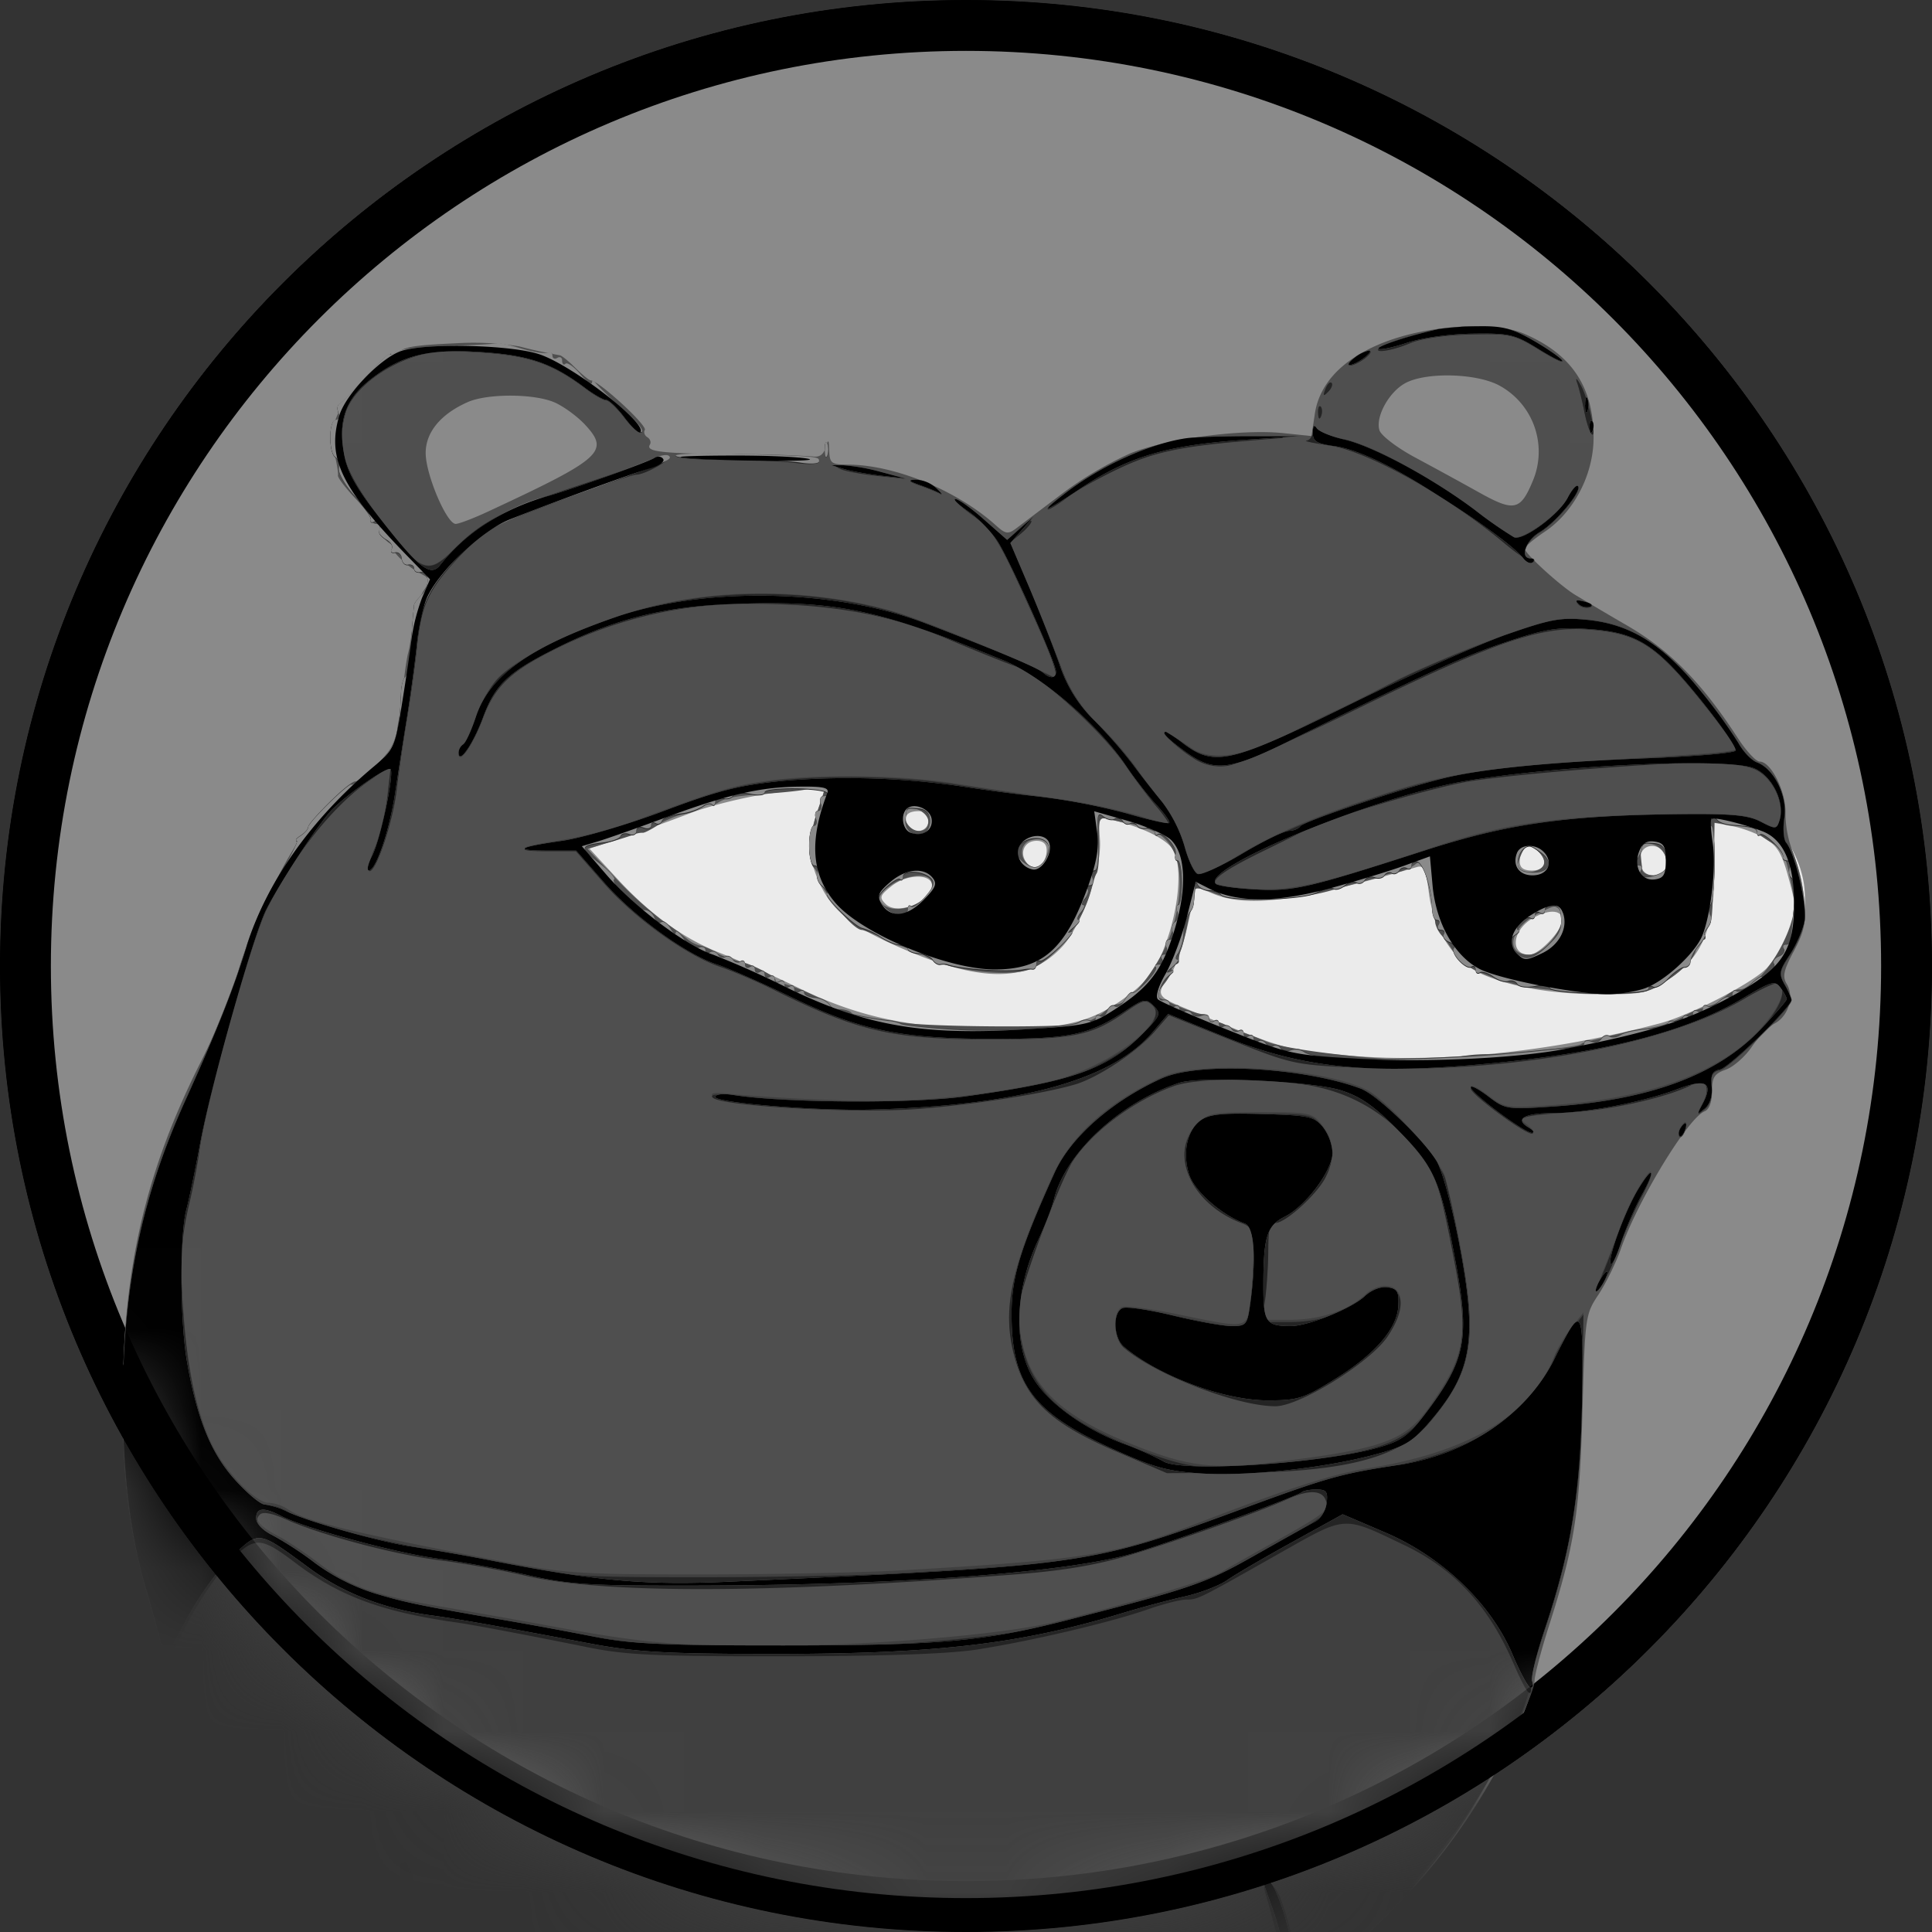 <svg xmlns="http://www.w3.org/2000/svg" width="24" height="24" fill="#000000"><rect width="100%" height="100%" fill="#333333" stroke="none"/><path fill="#8a8a8a" d="M24 12c0 6.627-5.373 12-12 12S0 18.627 0 12 5.373 0 12 0s12 5.373 12 12Z"/><path fill="#000000" fill-rule="evenodd" d="M12 23.368c6.279 0 11.368-5.09 11.368-11.368C23.368 5.721 18.278.632 12 .632 5.721.632.632 5.722.632 12c0 6.279 5.09 11.368 11.368 11.368ZM12 24c6.627 0 12-5.373 12-12S18.627 0 12 0 0 5.373 0 12s5.373 12 12 12Z" clip-rule="evenodd"/><mask id="a" width="24" height="24" x="0" y="0" maskUnits="userSpaceOnUse" style="mask-type:alpha"><circle cx="12" cy="12" r="6" fill="#8a8a8a" stroke="#000000" stroke-width="12"/></mask><g fill-rule="evenodd" clip-rule="evenodd" mask="url(#a)"><path fill="#ebebeb" d="m13.462 8.055-.253.01c-.905.032-1.849.134-2.696.291-1.589.294-2.84.76-3.63 1.352-.422.316-.67.628-.797 1.005-.04.117-.045.525-.009.649.229.776 1.203 1.472 2.765 1.973.256.082.856.25 1.195.333 1.68.414 3.749.575 5.748.447 2.743-.175 5.058-.884 6.087-1.862.67-.636.73-1.37.165-2.023-.509-.587-1.495-1.105-2.808-1.474a15.5 15.5 0 0 0-1.632-.393 18.62 18.62 0 0 0-2.643-.296 44.307 44.307 0 0 0-1.492-.012Z"/><path fill="#8a8a8a" d="M17.3 4.214c-.568.193-.906.516-.967.929l-.041.274-.344-.036c-.517-.055-1.447.067-1.905.25a4.499 4.499 0 0 0-.851.503l-.569.43c-.1.075-.132.07-.251-.037-.48-.433-1.256-.753-1.835-.755-.208-.001-.23-.017-.236-.17-.005-.147-.01-.153-.045-.04-.029.092-.076.12-.163.099-.067-.017-.53-.036-1.027-.042-.835-.01-.912-.021-.993-.137-.048-.07-.074-.14-.058-.156.017-.017-.087-.132-.231-.257-.346-.3-.403-.344-.446-.344-.02 0-.105-.069-.189-.153a.786.786 0 0 0-.318-.19 3.728 3.728 0 0 1-.255-.065c-.22-.07-.987-.09-1.326-.033-.338.056-.406.095-.694.39-.393.402-.453.546-.402.959.03.247.086.372.236.532.108.115.236.284.285.374.108.204.434.556.549.594.072.024.069.071-.017.287-.057.142-.098.28-.092.304.006.025-.014.198-.044.384s-.059.366-.063.4c-.08.694-.107.778-.325.986-.123.117-.252.212-.287.212-.08.001-.578.521-.578.605 0 .034-.021.071-.046.083-.133.06-.679 1.18-.812 1.67-.069.25-.275.752-.46 1.116-.691 1.368-.973 2.578-.974 4.184 0 1.088.078 1.681.342 2.58.069.236.138.499.153.585.038.213.55 1.28.898 1.866.646 1.091 1.475 2.017 2.304 2.572.564.377 1.374.77 1.764.856.16.035.455.116.657.181.202.065.698.178 1.102.25.65.117.891.13 2.082.103 1.167-.025 1.433-.05 1.99-.185 2.763-.669 4.9-2.304 5.969-4.566.12-.256.235-.553.254-.662.02-.108.112-.446.207-.75.315-1.016.376-1.413.41-2.669.032-1.17.035-1.196.2-1.445.092-.14.216-.392.275-.561.21-.604.838-1.635 1.043-1.714.056-.022.091-.115.091-.246 0-.176.029-.221.17-.271.095-.033.239-.159.322-.28a1.1 1.1 0 0 1 .29-.296c.169-.09.242-.337.146-.49-.055-.09-.038-.17.089-.407.13-.244.153-.351.129-.632a2.26 2.26 0 0 0-.136-.584 1.348 1.348 0 0 1-.097-.492c.01-.267-.178-.646-.32-.646-.045 0-.168-.132-.272-.292-.444-.684-.838-1.085-1.366-1.393a47.52 47.52 0 0 1-.659-.389c-.193-.12-.622-.512-.622-.57 0-.025.11-.119.243-.208.368-.244.613-.716.612-1.177-.001-.63-.278-1.04-.872-1.29-.343-.143-1.082-.11-1.623.072Zm-7.054 5.577c0 .013-.04.141-.091.285-.121.344-.115.592.024.892.153.333.382.524.913.764 1.066.482 1.675.49 2.104.027.24-.258.492-.971.468-1.327-.019-.28-.015-.288.134-.252.403.097.707.248.782.39.112.211.06.751-.117 1.197a1.183 1.183 0 0 1-.451.599c-.424.324-.777.416-1.588.416-1.066 0-1.725-.133-2.484-.5a16.203 16.203 0 0 0-.977-.437c-.451-.171-.882-.48-1.296-.93l-.344-.373.405-.135c.224-.074.599-.21.835-.301.235-.092.676-.202.98-.246.656-.094.703-.098.703-.069Zm1.286.408c0 .143-.213.173-.265.037-.04-.108.008-.16.153-.16.071 0 .112.045.112.123Zm10.393.216c.155.092.212.187.296.501.099.366.099.403-.001.666a1.51 1.51 0 0 1-.275.447c-.19.191-.952.584-1.32.682-1.384.367-2.805.507-3.968.393-.723-.071-.702-.065-2.018-.614-.261-.11-.275-.153-.112-.361.065-.082.166-.367.226-.632l.108-.483.201.085c.437.183 1.063.102 2.542-.329.083-.024.11.034.145.314.059.477.315.868.668 1.02.381.164.887.248 1.504.248.484 0 .553-.016.803-.183.424-.281.569-.627.572-1.359l.002-.588.218.04c.12.021.304.09.41.153Zm-8.923.145c0 .177-.15.277-.244.163-.102-.123-.035-.278.12-.278.08 0 .124.04.124.115Zm6.11.02c.122.122.084.234-.08.234-.107 0-.153-.034-.153-.113 0-.192.107-.248.233-.12Zm1.573.049c.05.155-.006.246-.15.246-.126 0-.2-.138-.147-.276.051-.134.252-.114.297.03Zm-9.109.347c.064.196-.42.41-.574.254-.082-.082-.073-.107.078-.226.175-.138.455-.154.496-.028Zm7.837.43c.034.104-.284.454-.413.454-.252 0-.216-.313.052-.46.183-.101.326-.099.36.006Z"/><path fill="#4f4f4f" d="M17.3 4.214c-.568.193-.906.516-.967.929l-.041.274-.344-.036c-.517-.055-1.447.067-1.905.25a4.5 4.5 0 0 0-.851.503l-.569.43c-.1.075-.132.07-.251-.037-.48-.433-1.256-.753-1.835-.755-.208-.001-.23-.017-.236-.17-.005-.147-.01-.153-.045-.04-.027.087-.08.122-.163.108a14.964 14.964 0 0 0-.98-.028c-.897-.008-1.094-.03-1.04-.118.018-.029.004-.07-.03-.092-.036-.021-.05-.062-.033-.09.035-.056-.576-.617-.672-.617-.02 0-.105-.07-.19-.154-.083-.084-.172-.156-.195-.158a6.235 6.235 0 0 1-.503-.11 3.56 3.56 0 0 0-.765-.04c-.53.025-.633.04-.75.114-.042.026-.077.034-.077.017 0-.016-.151.127-.336.32-.36.373-.445.593-.362.944.027.113.043.224.038.248-.006.023.085.145.202.27.118.125.213.25.213.28 0 .029.028.053.062.053.033 0 .061.04.061.089 0 .049.048.117.107.152.059.034.086.063.059.064-.073.003.15.22.313.306.135.07.137.08.042.227a1.142 1.142 0 0 0-.13.41c-.016.143-.041.3-.056.35-.015.052-.042.231-.06.4-.017.17-.043.363-.057.431a1.758 1.758 0 0 0-.03.23c-.004.11-.413.539-.512.539-.08 0-.592.512-.593.594-.001.04-.022.081-.047.093-.133.059-.679 1.18-.812 1.67-.069.25-.275.752-.46 1.116-.691 1.368-.973 2.578-.974 4.184 0 1.088.078 1.681.342 2.58.069.236.138.496.153.58.048.265.812 1.74 1.232 2.375.94 1.424 2.397 2.55 3.786 2.924.26.07.496.14.522.157a9.6 9.6 0 0 0 .77.19c.606.136.917.166 1.947.189 1.05.023 1.335.009 1.982-.102 2.38-.406 4.462-1.631 5.762-3.393.384-.52 1.041-1.774 1.041-1.986 0-.065.08-.37.178-.678.32-1.002.383-1.41.417-2.675.032-1.17.035-1.196.2-1.445.092-.14.216-.392.275-.561.21-.604.838-1.635 1.043-1.714.056-.022.091-.115.091-.246 0-.176.029-.221.17-.271.095-.033.239-.16.322-.28.082-.122.213-.255.29-.296.169-.091.242-.337.146-.49-.055-.09-.038-.17.089-.407.13-.244.153-.351.129-.632a2.258 2.258 0 0 0-.136-.584 1.349 1.349 0 0 1-.097-.492c.01-.267-.178-.646-.32-.646-.045 0-.168-.132-.272-.292-.444-.684-.838-1.085-1.366-1.393a47.52 47.52 0 0 1-.659-.389c-.193-.12-.622-.512-.622-.57 0-.025.11-.119.243-.208.368-.244.613-.716.612-1.177-.001-.63-.278-1.04-.872-1.29-.343-.143-1.082-.11-1.623.072Zm1.334.58a.935.935 0 0 1 .408 1.178c-.154.371-.232.388-.665.147a58.93 58.93 0 0 0-.794-.434c-.226-.121-.426-.273-.447-.34-.052-.166.117-.474.32-.585.261-.142.899-.124 1.178.034Zm-11.747.204c.113.049.286.175.383.28.305.33.209.417-1.193 1.07-.189.089-.376.16-.416.16-.112 0-.373-.614-.373-.879-.001-.258.185-.484.52-.633.244-.109.822-.108 1.079.002Zm3.36 4.793c0 .013-.042.141-.092.285-.099.28-.121.627-.046.702a.192.192 0 0 1 .05.087c.024.177.43.687.547.687.02 0 .152.053.294.117.141.065.279.118.306.118.027 0 .11.04.184.088.272.177 1.025.273 1.305.166.33-.126.695-.628.78-1.073a.442.442 0 0 1 .05-.123c.02-.034.033-.206.028-.382-.009-.295 0-.318.117-.289.07.018.18.042.245.055a.651.651 0 0 1 .135.034.196.196 0 0 0 .06.023c.417.089.55.547.36 1.235-.11.397-.517.954-.698.954-.028 0-.105.048-.17.107a.7.7 0 0 1-.302.138c-.28.047-1.794.037-2.174-.014-.578-.078-.609-.084-.652-.128-.023-.023-.092-.042-.154-.042s-.113-.02-.113-.046c0-.053-.557-.297-.627-.276-.025.008-.046-.01-.046-.04 0-.046-.305-.204-.444-.23a.348.348 0 0 1-.076-.023.951.951 0 0 1-.245-.104.654.654 0 0 0-.184-.074.374.374 0 0 1-.153-.084 4.787 4.787 0 0 0-.306-.224 4.943 4.943 0 0 1-.571-.519l-.357-.372.25-.074c.139-.04.285-.087.327-.103a.264.264 0 0 1 .109-.022c.018.004.105-.04.193-.098.088-.058.234-.119.324-.135a.65.65 0 0 0 .25-.102c.048-.04.087-.053.087-.03s.035.02.077-.006c.108-.068.203-.085.688-.121.236-.018.44-.044.454-.059.032-.032.19-.034.19-.003Zm1.285.415c0 .073-.043.116-.116.116-.117 0-.216-.153-.16-.246.057-.091.276.012.276.13Zm10.21.065c.042.005.076.027.076.048 0 .02.083.087.183.146.1.06.18.128.176.152a.176.176 0 0 0 .006.074c.022.057.07.276.102.473.058.353-.408 1.126-.679 1.126-.047 0-.128.043-.18.096a.493.493 0 0 1-.215.118 1.087 1.087 0 0 0-.261.102 1.167 1.167 0 0 1-.25.111c-.017.015-.194.054-.412.091a4.716 4.716 0 0 0-.306.065l-.245.062c-.05.012-.092.026-.092.032 0 .035-.945.137-1.186.129a1.773 1.773 0 0 0-.435.054c-.302.082-1.978-.075-2.307-.216a2.864 2.864 0 0 0-.297-.114.97.97 0 0 1-.19-.085c-.072-.04-.148-.054-.17-.033-.02.021-.038.007-.038-.033s-.038-.072-.085-.072c-.047 0-.199-.05-.338-.113l-.252-.114.121-.155c.067-.085.104-.172.083-.194-.022-.021-.007-.039.032-.039.04 0 .067-.02.062-.046a.33.33 0 0 1 .026-.138c.02-.05.052-.175.072-.277.02-.101.047-.226.061-.277.014-.05.027-.126.03-.168.003-.058.065-.052.248.021.271.11 1.001.093 1.44-.032.265-.076.437-.122.582-.158a.281.281 0 0 0 .092-.031.66.66 0 0 1 .148-.037.596.596 0 0 0 .229-.095c.06-.05.087-.045.107.017.052.167.121.455.13.545l.02.165a.36.36 0 0 0 .085.156c.042.046.107.138.144.204.065.116.226.22.484.311.361.128.56.157 1.261.183.64.024.654.022.934-.165.161-.107.301-.254.322-.337.02-.082.063-.148.095-.148s.042-.026.023-.057a.068.068 0 0 1 .023-.094c.068-.042.071-.073.086-.776l.01-.528.185.021.26.03Zm-8.725.312c-.045.178-.143.242-.243.158-.128-.106-.093-.285.06-.31.191-.032.223-.006.183.152Zm7.67.053c.02.063.02.143-.001.177-.054.089-.274.077-.285-.014-.04-.33-.03-.353.13-.311a.249.249 0 0 1 .157.148Zm-1.575-.056c.118.118.086.217-.081.25-.186.035-.215-.002-.146-.185.058-.156.12-.173.227-.065Zm-7.553.351c.106.171-.269.423-.512.346-.175-.056-.16-.169.041-.293.184-.115.417-.14.471-.053Zm7.836.415c.063.165-.21.512-.403.513-.3 0-.237-.325.096-.5.252-.13.262-.13.307-.013Z"/><path fill="#404040" d="M17.637 4.148a2.605 2.605 0 0 0-.46.146c-.177.103.08.079.344-.032.135-.057.439-.1.75-.108.491-.01.539 0 .848.191.18.111.309.173.287.137-.023-.036-.184-.147-.358-.248-.366-.21-.794-.236-1.411-.086Zm-11.462.12c-.01.01-.28.024-.6.033-.321.008-.618.042-.66.074-.042.033-.077.043-.077.024 0-.02-.131.108-.291.284-.16.176-.31.328-.334.339-.023.01-.027.059-.009.107.019.049.003.089-.034.089-.087 0-.09.409-.003.462.035.022.055.086.044.142-.011.056.077.209.196.34.12.13.209.264.2.296-.01.032.011.04.046.02.056-.035.074.007.057.131-.003.023.039.066.093.096.055.03.083.082.063.115-.02.032-.002.051.041.042.044-.01.081.024.084.075.004.05.04.085.08.077.04-.009.074.012.074.046s.033.055.073.046c.114-.024.128.174.02.282-.054.054-.097.112-.095.13 0 .019 0 .04-.004.049a10.17 10.17 0 0 0-.033.412c-.015.219-.048.412-.073.43-.025.018-.048.102-.051.186-.02.546-.073.695-.332.932-.143.13-.27.227-.282.214-.03-.03-.536.467-.54.53 0 .027-.043.075-.094.107-.05.032-.072.058-.047.059.024 0-.077.201-.226.446-.148.246-.33.64-.401.876-.155.505-.375 1.057-.759 1.903-.543 1.197-.774 2.308-.775 3.72 0 .981.108 1.772.343 2.513.08.254.147.518.147.587.001.21.765 1.69 1.235 2.395.493.738 1.224 1.513 1.843 1.952.553.392 1.555.882 2.027.99.212.048.537.129.722.179 1.034.279 1.31.314 2.515.318 1.324.004 2-.07 2.883-.32 2.55-.719 4.579-2.355 5.562-4.486.12-.26.218-.543.218-.63 0-.085.081-.401.181-.702.317-.951.433-1.676.452-2.831l.016-1.044-.146.183c-.081.101-.18.267-.22.369-.29.726-1.055 1.184-2.318 1.386-.425.068-.978.246-2.09.673-1.055.405-1.396.46-3.71.594-.472.027-1.59.05-2.484.05-1.525 0-1.68-.01-2.515-.172-1.804-.347-2.403-.493-2.605-.634a.514.514 0 0 0-.248-.085c-.158 0-.527-.378-.693-.71-.179-.358-.3-.893-.355-1.562-.057-.695-.042-1.021.067-1.474.045-.186.1-.476.124-.645.084-.614.646-2.62.841-3.006.344-.677.821-1.273 1.268-1.584l.27-.188-.043.38c-.024.21-.096.504-.16.655-.065.15-.093.273-.062.273.087 0 .292-.614.338-1.014.023-.202.08-.589.125-.859.046-.27.102-.67.125-.89.054-.534.139-.717.515-1.121.215-.232.42-.383.635-.468.66-.26 1.503-.56 1.572-.56.112 0 .449-.19.408-.23-.02-.02-.098-.007-.174.03-.076.038-.483.182-.905.32-.96.313-1.238.453-1.577.793-.346.346-.416.318-.95-.392-.436-.58-.527-.862-.413-1.277.074-.267.422-.56.83-.7.221-.075.418-.089.86-.06.594.04.88.138 1.292.447.107.081.223.147.258.147.034 0 .135.096.225.214s.188.2.218.181c.03-.018-.077-.146-.237-.284a3.298 3.298 0 0 1-.336-.32c-.026-.038-.046-.041-.046-.006 0 .034-.066-.014-.145-.106-.08-.093-.163-.15-.184-.128-.022.022-.04.006-.04-.036 0-.041-.028-.058-.062-.037-.033.02-.06.007-.06-.03 0-.039-.025-.054-.055-.036-.03.019-.18-.004-.334-.05-.154-.047-.288-.077-.299-.067Zm10.65.18c-.065.05-.09.091-.054.092.036.001.119-.039.184-.088.066-.05.09-.091.054-.092-.035-.001-.118.038-.184.088Zm2.768.309c.023.068.063.228.088.356.025.128.065.252.09.276.073.073-.04-.438-.133-.601-.053-.094-.071-.106-.045-.031Zm-3.128.074c-.034.088-.026.095.034.034.042-.041.06-.09.042-.11-.019-.019-.053.016-.076.076Zm-.091.3c.003.071.017.086.037.037.017-.045.015-.098-.005-.118-.02-.02-.035.016-.032.08Zm-.066.225c0 .059-.035.11-.077.115-.042.004.085.03.283.06.476.07 1.463.62 2.173 1.211.179.15.342.254.363.233.02-.02.006-.038-.034-.038-.142 0-.067-.222.112-.327.2-.119.53-.515.474-.57-.02-.02-.076.045-.127.144-.103.2-.563.532-.674.488a5.302 5.302 0 0 1-.474-.332c-.553-.417-1.309-.824-1.643-.887-.153-.029-.3-.086-.326-.128-.035-.055-.049-.046-.05.03Zm-1.565.09c-.251.035-.66.176-.969.334-.265.135-.83.543-.753.543.024 0 .134-.069.244-.152.11-.084.41-.25.666-.369.457-.211.805-.275 1.947-.359.152-.01 0-.02-.337-.021-.338-.001-.696.01-.798.024Zm-4.498.14c0 .085.014.12.031.077a.237.237 0 0 0 0-.154c-.017-.042-.03-.007-.03.077Zm-1.85.077c0 .025.273.046.605.046.333 0 .733.017.89.039.156.021.284.015.284-.015 0-.062 0-.062-1.027-.093-.413-.013-.752-.003-.752.023Zm2.055.164c.068.027.275.064.46.083l.338.034-.307-.081c-.355-.094-.7-.12-.49-.036Zm.982.202c.1.036.212.082.248.103.035.02.011-.01-.053-.07a.411.411 0 0 0-.248-.103c-.105.004-.095.018.053.07Zm.632.354c.278.202.332.29.758 1.23.28.619.349.834.25.786-.54-.264-1.618-.703-1.978-.806-1.054-.302-2.316-.295-3.281.02-.722.234-1.335.534-1.601.782-.107.1-.237.317-.296.495-.059.175-.131.334-.163.353a.132.132 0 0 0-.056.1c0 .155.179-.1.302-.43.144-.385.332-.57.84-.828a5.34 5.34 0 0 1 2.451-.593c.997-.003 1.743.127 2.46.428.33.14.723.297.871.35.308.111 1.078.81 1.373 1.246.104.152.268.37.365.483.098.113.168.215.157.227-.011.01-.177-.032-.369-.095a7.956 7.956 0 0 0-1.041-.214c-.381-.055-.955-.14-1.276-.19-.684-.105-1.728-.115-2.35-.021-.413.062-.608.122-1.645.508a5.31 5.31 0 0 1-.856.22c-.556.087-.608.127-.165.127h.34l.342.39c.38.433 1.031.901 1.451 1.042.152.05.442.174.644.275 1.08.534 1.497.627 2.791.624.961-.003 1.184-.05 1.6-.34.221-.153.255-.16.34-.075.219.218-.608.82-1.33.967a10.27 10.27 0 0 1-2.657.22 23.072 23.072 0 0 1-1.257-.074c-.186-.024-.263-.015-.223.024.108.106 1.782.198 2.546.14.696-.053 1.553-.186 1.953-.303.283-.083.767-.403.985-.651l.181-.207.771.307c.753.3.79.308 1.584.343 1.82.082 3.816-.274 4.799-.857.202-.12.388-.204.414-.189.126.079.022.33-.257.62-.497.517-1.362.827-2.534.91-.583.04-.603.038-.812-.122-.118-.09-.215-.137-.215-.103 0 .07.663.56.758.56.035 0 .01-.04-.056-.089-.157-.115-.085-.138.586-.181.5-.032 1.186-.192 1.464-.34.17-.092.237.042.126.251-.07.132-.068.136.028.057.067-.055.098-.155.087-.275-.014-.147.008-.193.104-.211.113-.022.893-.782.888-.866a.9.9 0 0 0-.085-.186c-.075-.133-.068-.173.062-.37.08-.12.162-.305.183-.41.038-.191-.113-.842-.227-.982-.032-.039-.042-.177-.022-.307.04-.27-.127-.608-.34-.686-.068-.026-.171-.134-.23-.241a6.518 6.518 0 0 0-.474-.65c-.46-.571-.878-.833-1.407-.882-.33-.03-.455-.006-1.108.225-.404.144-.985.389-1.29.545-.305.157-.622.316-.705.353-.083.037-.358.173-.611.301-.566.287-.96.342-1.207.17a4.829 4.829 0 0 0-.265-.172c-.192-.11.07.15.287.285a.599.599 0 0 0 .438.1c.124-.017.819-.321 1.544-.676 1.729-.846 2.322-1.053 2.907-1.015.629.042.853.18 1.417.876.263.323.463.602.445.62-.017.018-.221.044-.453.06-2.837.182-3.07.213-4.07.544-.784.258-1.268.47-1.731.756-.193.119-.387.202-.432.185-.044-.017-.12-.174-.167-.348a1.702 1.702 0 0 0-.277-.544 6.539 6.539 0 0 1-.336-.442 4.522 4.522 0 0 0-.456-.522 1.824 1.824 0 0 1-.473-.737 31.29 31.29 0 0 0-.394-.977l-.232-.547.133-.108c.073-.06.133-.129.133-.155 0-.025-.068.017-.15.095l-.151.141-.288-.253c-.158-.14-.315-.254-.35-.254-.033 0 .052.083.191.183ZM19.605 7.5a.157.157 0 0 0 .145.038c.047-.015.019-.043-.064-.065-.102-.026-.126-.018-.08.027Zm2.187 2.041c.223.094.384.423.314.644-.036.113-.047.114-.235.017-.16-.083-.36-.1-1.055-.09-1.462.02-2.1.107-3.002.408-1.365.457-1.76.549-2.237.522-.236-.014-.448-.045-.473-.07-.06-.06.115-.184.59-.415.22-.107.468-.23.552-.273.264-.136 1.544-.513 1.994-.588.533-.088 2.159-.221 2.838-.233.316-.005.586.025.714.078Zm-11.518.3c.024.024.008.044-.035.044-.044 0-.063.04-.043.092.02.05.006.092-.03.092-.037 0-.05.042-.031.092.02.051.008.093-.024.093-.033 0-.06.11-.06.245 0 .139.03.246.068.246.038 0 .053.04.035.087-.019.049.007.122.056.163.05.04.079.086.065.1-.037.037.348.41.439.425a.826.826 0 0 1 .228.11c.081.054.19.097.242.097.052 0 .094.022.094.049 0 .026.06.053.133.058.072.006.15.04.174.078.023.037.067.063.097.057a.197.197 0 0 1 .087.002c.15.058.758.097.95.06a.387.387 0 0 1 .108-.004c.025.004.046-.022.046-.057 0-.036.02-.056.046-.045.025.012.142-.073.26-.189.118-.115.174-.19.123-.166-.05.024-.038 0 .027-.053.066-.053.097-.097.07-.097-.028 0-.016-.041.026-.092.042-.05.056-.092.03-.092-.025 0-.014-.037.023-.082.038-.046.05-.1.028-.123-.022-.022-.009-.04.03-.04.038 0 .053-.042.034-.093-.02-.05-.008-.092.027-.092.037 0 .054-.148.042-.371-.016-.31-.006-.36.064-.302.047.038.111.053.144.033.033-.02.078-.009.1.026.02.035.062.049.091.03.03-.017.07-.005.09.028.02.033.077.044.127.025.05-.02.09 0 .09.044 0 .043.016.062.035.042.057-.056.253.16.224.246-.015.042-.003.076.026.076.028 0 .052.125.052.277 0 .152-.02.276-.044.276-.024 0-.03.039-.011.086.018.047.005.103-.03.125-.035.021-.047.08-.028.129.019.05 0 .09-.04.09-.041 0-.059.041-.04.092.02.05.008.092-.027.092s-.046.028-.025.062c.02.033.004.061-.037.061-.042 0-.06.016-.041.034.038.039-.243.34-.296.318-.018-.008-.06.035-.094.095s-.087.092-.12.072c-.031-.02-.074.008-.094.06-.02.053-.061.08-.091.062-.03-.019-.055-.003-.055.035 0 .037-.029.05-.064.029-.035-.022-.098-.015-.138.016-.075.057-.882.112-1.393.096-.314-.01-.828-.06-.828-.082a.465.465 0 0 0-.153-.035 4.661 4.661 0 0 1-.49-.088.57.57 0 0 0-.11-.02.202.202 0 0 1-.128-.088c-.028-.044-.11-.085-.182-.09-.073-.006-.133-.034-.133-.062 0-.029-.027-.035-.061-.014-.034.02-.062.007-.062-.03 0-.039-.027-.052-.06-.032-.035.021-.062.008-.062-.03s-.028-.052-.062-.031c-.033.02-.06.007-.06-.03 0-.038-.028-.052-.062-.031-.034.02-.062.007-.062-.031s-.027-.052-.06-.03c-.035.02-.062.006-.062-.032 0-.037-.028-.051-.062-.03-.033.02-.06.007-.06-.03 0-.039-.027-.054-.058-.034-.031.02-.075.007-.096-.028-.022-.035-.063-.049-.092-.031-.03.018-.07.004-.092-.03-.022-.036-.065-.048-.096-.029-.032.02-.058.007-.058-.028 0-.034-.038-.048-.085-.03-.047.018-.13-.03-.184-.107-.054-.078-.1-.114-.1-.082-.001.033-.03.011-.066-.048-.034-.06-.086-.095-.114-.078-.028.018-.067-.01-.086-.06-.02-.05-.072-.091-.118-.091-.097 0-.429-.332-.38-.38.018-.018-.066-.109-.188-.202-.247-.189-.241-.222.046-.256.111-.013.21-.05.221-.08.011-.032.06-.043.108-.024.048.018.088 0 .088-.041s.041-.059.092-.04c.05.02.092.008.092-.027s.025-.048.056-.028c.03.019.065.006.077-.029.011-.034.112-.074.224-.088a.693.693 0 0 0 .281-.09c.043-.036.097-.047.119-.025.022.022.04.005.04-.038s.04-.063.09-.044c.05.02.107.007.129-.027.021-.035.117-.045.216-.023.099.021.178.013.178-.02 0-.065.708-.061.775.005Zm1.28.338c.006.072-.027.145-.072.162-.138.053-.249-.026-.234-.168.017-.16 0-.147.163-.135.089.007.137.054.143.14Zm9.952.062c.273.02.322.034.322.094 0 .034.016.046.035.026.044-.044.308.211.287.276-.009.026.015.046.052.046s.052.041.033.09c-.019.05-.009.106.022.126.031.019.044.179.028.355-.042.468-.044.473-.103.473-.03 0-.04.025-.021.055.018.03-.01.072-.062.092-.052.02-.08.061-.061.092.018.03-.008.089-.058.13-.05.042-.091.058-.091.036 0-.023-.06.014-.132.082-.073.068-.156.109-.184.091-.029-.018-.052.002-.052.043 0 .042-.017.058-.038.037-.021-.02-.079.003-.128.052-.05.05-.115.074-.146.055-.03-.02-.056-.004-.056.034 0 .038-.028.051-.061.03-.034-.02-.062-.007-.062.031s-.027.052-.061.03c-.034-.02-.062-.005-.062.035 0 .039-.04.055-.091.036-.051-.02-.092-.01-.092.02s-.049.058-.108.06c-.251.01-.419.038-.49.084-.043.027-.103.034-.134.014-.032-.02-.076-.005-.099.032-.022.036-.08.051-.126.033-.048-.018-.086-.009-.086.02 0 .03-.062.056-.138.06-.076.004-.276.02-.445.038-1.35.133-2.73.14-2.897.012a.193.193 0 0 0-.167-.023c-.05.02-.107.008-.127-.025-.02-.032-.061-.045-.09-.027-.03.018-.07.005-.092-.03-.022-.035-.065-.048-.096-.028-.032.019-.057.004-.057-.034 0-.037-.028-.051-.062-.03-.034.02-.061.007-.061-.031s-.026-.053-.057-.034c-.032.02-.075.007-.096-.028-.022-.034-.065-.047-.097-.028-.031.02-.057.005-.057-.033s-.027-.052-.061-.03c-.034.02-.061.005-.061-.034 0-.04-.041-.056-.09-.037-.05.019-.107.007-.127-.025a.069.069 0 0 0-.094-.025c-.032.02-.057.005-.057-.033s-.028-.052-.062-.03c-.034.02-.061.008-.061-.028 0-.036-.035-.058-.077-.05-.107.022-.058-.205.067-.309.075-.061.077-.073.01-.044-.05.022-.039-.003.027-.057.065-.053.096-.096.069-.096-.027 0-.024-.035.008-.077a.587.587 0 0 0 .069-.255.538.538 0 0 1 .067-.246c.06-.072.064-.088.071-.297.003-.077.02-.104.036-.062.017.042.082.077.145.077.063 0 .128.024.146.052.054.088 1.009.068 1.186-.024.088-.046.184-.069.213-.05.03.018.093 0 .14-.04.048-.04.114-.055.146-.034.033.02.079.007.101-.03.023-.037.08-.052.125-.034.047.017.1.005.121-.028.02-.033.06-.045.09-.027.029.018.07.004.092-.03.021-.036.065-.048.096-.029.031.02.057.004.057-.035 0-.038.034-.059.075-.045.08.027.18.35.182.584.001.076.028.138.06.138s.041.028.02.062c-.02.034-.007.061.031.061s.053.025.035.055c-.019.03.011.072.066.094.055.02.083.056.061.078-.054.054.148.27.214.229.03-.018.053-.002.053.035 0 .038.024.055.053.037.029-.018.103.005.166.05.062.047.146.071.187.056.04-.015.09 0 .112.036.022.035.12.047.22.027s.183-.01.183.021c0 .033.274.062.613.066.372.004.613-.017.613-.054 0-.034.026-.045.058-.026.031.02.116-.027.187-.104.072-.077.163-.14.203-.14.04 0 .074-.033.074-.074 0-.041.047-.131.106-.2.059-.068.09-.124.07-.124-.021 0-.005-.04.036-.09.04-.049.056-.118.034-.153-.021-.036-.02-.097.005-.136.061-.099.066-.973.005-.973-.027 0-.03-.03-.007-.068.024-.039.058-.044.08-.011.021.031.1.06.177.067Zm-8.475.28c.008.056-.025.143-.075.193-.072.072-.112.075-.209.015-.066-.041-.12-.104-.12-.14 0-.194.376-.258.404-.069Zm7.675.122c.017.127-.01.178-.118.219-.155.058-.254.029-.2-.06.02-.031.005-.057-.033-.057-.04 0-.048-.032-.02-.077a.474.474 0 0 0 .058-.123c.015-.083.023-.087.157-.077.096.007.14.057.156.175Zm-1.554-.053c.157.12.09.253-.123.244-.13-.006-.176-.039-.176-.125 0-.107.076-.21.153-.207.017 0 .083.04.146.088Zm-7.588.312c.054.053.038.109-.067.231-.077.09-.157.144-.18.123-.021-.022-.039-.008-.039.031 0 .1-.175.09-.28-.016-.048-.048-.088-.103-.088-.123 0-.066.235-.27.271-.234.02.02.036.005.036-.032 0-.087.253-.072.347.02Zm7.82.41c.026.22.007.273-.16.432-.196.188-.321.196-.426.028-.052-.085-.047-.123.024-.168.05-.032.068-.06.039-.06-.03 0-.02-.042.022-.092.042-.05.1-.076.13-.058.03.018.054.003.054-.035 0-.038.028-.052.062-.03.034.02.061.008.061-.028 0-.092.182-.081.193.012Zm-4.947 2.067c-.677.312-1.135.726-1.366 1.235-.524 1.152-.627 1.647-.465 2.225.149.533.462.82 1.27 1.164l.62.265.798-.003c1.408-.006 2.092-.181 2.472-.633.518-.616.589-1.002.385-2.097a12.22 12.22 0 0 0-.2-.921c-.074-.231-.717-.945-.969-1.074-.54-.276-2.083-.374-2.545-.161Zm1.767.073c.536.08.987.331 1.333.742.302.36.334.444.517 1.384.198 1.014.16 1.25-.305 1.906-.299.42-.598.524-1.993.688-.72.084-1.037.038-1.748-.253-.782-.32-1.156-.657-1.29-1.159a1.63 1.63 0 0 1-.05-.61c.039-.28.51-1.523.661-1.751.247-.371.761-.752 1.253-.928.275-.099 1.034-.107 1.622-.02Zm-1.34.514c-.347.347-.061.966.553 1.2.139.053.155.093.155.39 0 .182-.018.459-.04.615-.046.34-.029.336-.889.158-.338-.07-.654-.113-.702-.094-.122.047-.109.368.02.479.39.333 1.405.725 1.883.725.301 0 1.18-.545 1.394-.866.215-.32.215-.567-.001-.598-.084-.012-.2.032-.277.105-.21.198-.558.315-.935.315h-.348l.04-.285c.02-.157.038-.433.038-.614 0-.248.022-.33.09-.33.124 0 .51-.349.619-.558.123-.239.111-.44-.038-.63-.123-.157-.149-.162-.77-.162-.6 0-.652.01-.793.15Zm6.01.038c-.022.036-.027.079-.01.095.015.016.045-.014.065-.066.041-.108.006-.127-.055-.03Zm-.52.748a3.24 3.24 0 0 0-.223.476c-.055.152-.151.4-.214.553-.08.198-.087.242-.021.157.05-.066.148-.273.216-.46.069-.188.195-.473.28-.634.175-.33.148-.396-.038-.092Zm-3.875 3.893c.02.133-.001.148-.846.62-.152.085-.359.203-.46.262-.174.103-1.03.36-2.055.618-.641.161-2.36.304-3.626.3-1.14-.003-1.52-.038-2.63-.242a130.29 130.29 0 0 0-1.38-.245c-.844-.145-1.138-.25-1.53-.546-.17-.13-.398-.28-.506-.336-.23-.12-.3-.213-.218-.295.038-.038.155-.016.329.062.425.19 1.344.434 1.903.504.282.035.761.121 1.065.192.98.227 3.008.22 6.102-.018.586-.045 1-.115 1.411-.239.627-.188 1.615-.538 1.963-.695.283-.128.455-.107.478.058Z"/><path fill="#242424" d="M17.637 4.148a2.6 2.6 0 0 0-.46.147c-.177.103.08.079.344-.033.135-.057.439-.1.75-.107.491-.011.539 0 .848.19.18.112.309.174.287.138-.023-.036-.184-.148-.358-.248-.366-.21-.794-.237-1.411-.087Zm-11.462.12c-.01.01-.28.025-.6.034-.321.008-.618.042-.66.074-.042.033-.077.043-.077.023 0-.02-.131.109-.291.285-.16.177-.31.33-.334.34-.023.01-.027.06-.009.108.019.048.003.088-.034.088-.087 0-.09.41-.003.464.035.022.055.086.044.142-.011.056.077.21.196.34.12.132.209.265.2.297-.01.033.011.041.046.02.056-.035.074.007.057.132-.003.022.039.066.093.096.055.03.083.082.063.115-.02.033-.002.052.041.042.044-.009.081.025.084.076.004.05.04.085.08.077.04-.009.074.012.074.046s.033.054.073.046c.114-.024.128.174.02.283-.054.053-.097.112-.095.13 0 .018 0 .04-.004.049-.003.008-.018.194-.033.413-.015.22-.048.413-.073.431-.025.018-.048.102-.051.187-.02.546-.073.696-.332.934-.143.13-.27.227-.282.214-.03-.03-.536.468-.54.531 0 .027-.043.075-.094.107-.05.032-.072.059-.047.06.024 0-.077.201-.226.447-.148.246-.33.64-.401.877-.155.507-.375 1.06-.759 1.908-.543 1.2-.774 2.313-.775 3.731 0 .957.097 1.703.317 2.424.072.237.15.528.172.646l.04.216.26-.512c.143-.282.384-.637.535-.789.316-.318.383-.316.823.017.542.41 1.07.606 1.993.737.211.03.858.152 1.656.313.462.093.859.11 2.423.108 1.241-.001 2.046-.03 2.392-.084.671-.105 1.649-.335 2.11-.495.2-.07.42-.126.49-.126.144 0 .144 0 1.168-.58.83-.468.77-.464 1.542-.095.623.299 1.042.752 1.35 1.46.18.414.246.482.215.222-.004-.038.078-.326.182-.64.325-.973.44-1.694.46-2.86l.016-1.046-.146.184c-.081.1-.18.267-.22.369-.29.727-1.055 1.187-2.318 1.39-.425.067-.978.246-2.09.674-1.055.406-1.396.46-3.71.595-.472.027-1.59.05-2.484.05-1.525 0-1.68-.01-2.515-.172-1.804-.348-2.403-.494-2.605-.636a.514.514 0 0 0-.248-.085c-.158 0-.527-.378-.693-.711-.179-.36-.3-.895-.355-1.566-.057-.696-.042-1.023.067-1.477.045-.187.1-.477.124-.647.084-.615.646-2.626.841-3.012.344-.68.821-1.277 1.268-1.588l.27-.188-.043.38c-.024.21-.096.505-.16.656-.064.151-.093.275-.062.275.087 0 .292-.616.338-1.017.023-.203.08-.59.125-.86.046-.272.102-.673.125-.893.054-.535.139-.719.515-1.124.215-.232.42-.383.635-.468.66-.26 1.503-.563 1.572-.563.112 0 .449-.19.408-.23-.02-.02-.098-.006-.174.032-.076.037-.483.18-.905.319-.96.315-1.238.455-1.577.795-.346.347-.416.319-.95-.393-.436-.581-.527-.864-.413-1.28.074-.267.422-.561.83-.7.221-.076.418-.09.86-.061.594.039.88.138 1.292.448.107.08.223.147.258.147.034 0 .135.097.225.215s.188.2.218.181c.03-.018-.077-.147-.237-.285a3.3 3.3 0 0 1-.336-.32c-.026-.039-.046-.042-.046-.006 0 .033-.066-.015-.145-.107-.08-.093-.163-.15-.184-.128-.022.022-.04.006-.04-.036 0-.041-.028-.058-.062-.037-.033.02-.06.007-.06-.03 0-.039-.025-.055-.055-.036-.03.018-.18-.005-.334-.051-.154-.047-.288-.076-.299-.066Zm10.65.18c-.065.05-.09.092-.054.093.036.001.119-.039.184-.088.066-.05.09-.091.054-.093-.035 0-.118.04-.184.089Zm2.768.31c.023.068.063.229.088.357.025.128.065.253.09.277.073.073-.04-.438-.133-.603-.053-.093-.071-.105-.045-.03Zm-3.128.075c-.034.088-.026.095.034.034.042-.041.06-.091.042-.11-.019-.019-.053.015-.076.076Zm-.091.3c.003.072.017.086.037.037.017-.044.015-.097-.005-.118-.02-.02-.035.016-.032.081Zm-.066.226c0 .059-.035.11-.077.115-.042.004.085.031.283.06.476.07 1.463.621 2.173 1.214.179.15.342.255.363.234.02-.021.006-.038-.034-.038-.142 0-.067-.223.112-.329.2-.118.53-.515.474-.571-.02-.02-.076.046-.127.145-.103.2-.563.533-.674.489a5.3 5.3 0 0 1-.474-.333c-.553-.417-1.309-.826-1.643-.889-.153-.028-.3-.086-.326-.128-.035-.055-.049-.046-.05.03Zm-1.565.09c-.251.035-.66.176-.969.335-.265.135-.83.544-.753.544.024 0 .134-.069.244-.153.11-.084.41-.25.666-.369.457-.212.805-.276 1.947-.36.152-.01 0-.02-.337-.021-.338-.001-.696.01-.798.024Zm-4.498.14c0 .085.014.12.031.077a.239.239 0 0 0 0-.153c-.017-.043-.03-.008-.03.077Zm-1.85.077c0 .026.273.047.605.047.333 0 .733.017.89.039.156.021.284.014.284-.016 0-.061 0-.061-1.027-.093-.413-.013-.752-.002-.752.023Zm2.055.165c.068.027.275.064.46.083l.338.034-.307-.08c-.355-.095-.7-.12-.49-.037Zm.982.203c.1.035.212.082.248.102.035.021.011-.01-.053-.07a.41.41 0 0 0-.248-.102c-.105.004-.095.018.053.07Zm.632.355c.278.202.332.29.758 1.232.28.62.349.836.25.788-.54-.264-1.618-.704-1.978-.808-1.054-.303-2.316-.295-3.281.02-.722.235-1.335.535-1.601.784-.107.1-.237.318-.296.496-.059.175-.131.335-.163.354a.132.132 0 0 0-.056.1c0 .156.179-.1.302-.43.144-.387.332-.573.84-.831A5.33 5.33 0 0 1 9.29 7.5c.997-.003 1.743.127 2.46.429.33.14.723.298.871.351.308.111 1.078.811 1.373 1.248.104.153.268.37.365.484.098.114.168.216.157.228-.011.011-.177-.032-.369-.095a7.929 7.929 0 0 0-1.041-.215c-.381-.055-.955-.14-1.276-.19-.684-.106-1.728-.115-2.35-.021-.413.062-.608.122-1.645.508a5.3 5.3 0 0 1-.856.222c-.556.087-.608.126-.165.126h.34l.342.391c.38.435 1.031.904 1.451 1.045.152.051.442.175.644.275 1.08.536 1.497.63 2.791.626.961-.003 1.184-.05 1.6-.34.221-.154.255-.161.34-.076.219.22-.608.822-1.33.97-.96.195-1.699.257-2.657.22a22.966 22.966 0 0 1-1.257-.074c-.186-.024-.263-.016-.223.024.108.106 1.782.199 2.546.14.696-.053 1.553-.187 1.953-.304.283-.083.767-.403.985-.652l.181-.208.771.308c.753.3.79.309 1.584.344 1.82.082 3.816-.275 4.799-.859.202-.12.388-.205.414-.19.126.08.022.332-.257.622-.497.518-1.362.83-2.534.912-.583.04-.603.038-.812-.123-.118-.09-.215-.136-.215-.103 0 .07.663.56.758.56.035 0 .01-.039-.056-.087-.157-.116-.085-.138.586-.182.5-.032 1.186-.192 1.464-.341.17-.092.237.043.126.252-.07.132-.068.136.028.057.067-.055.098-.155.087-.275-.014-.148.008-.194.104-.212.113-.022.893-.784.888-.868a.904.904 0 0 0-.085-.186c-.075-.134-.068-.174.062-.37a1.43 1.43 0 0 0 .183-.413c.038-.19-.113-.844-.227-.983-.032-.039-.042-.178-.022-.308.04-.27-.127-.61-.34-.688-.068-.025-.171-.134-.23-.241a6.532 6.532 0 0 0-.474-.653c-.46-.571-.878-.833-1.407-.883-.33-.03-.455-.005-1.108.226-.404.144-.985.39-1.29.546-.305.157-.622.316-.705.354-.083.037-.358.173-.611.302-.566.287-.96.343-1.207.17a4.818 4.818 0 0 0-.265-.173c-.192-.11.07.151.287.286a.598.598 0 0 0 .438.1c.124-.017.819-.322 1.544-.677 1.729-.848 2.322-1.055 2.907-1.017.629.041.853.18 1.417.877.263.325.463.604.445.622-.017.018-.221.045-.453.06-2.837.183-3.07.214-4.07.545-.784.26-1.268.471-1.731.758-.193.12-.387.203-.432.186-.044-.018-.12-.174-.167-.349a1.708 1.708 0 0 0-.277-.546 6.55 6.55 0 0 1-.336-.443 4.53 4.53 0 0 0-.456-.523 1.828 1.828 0 0 1-.473-.739 31.407 31.407 0 0 0-.394-.979l-.232-.548.133-.108c.073-.06.133-.13.133-.155 0-.026-.068.017-.15.095l-.151.141-.288-.254c-.158-.14-.315-.254-.35-.254-.033 0 .052.083.191.184Zm7.541 1.12a.157.157 0 0 0 .145.037c.047-.015.019-.043-.064-.065-.102-.027-.126-.019-.08.027Zm2.187 2.045c.223.093.384.424.314.645-.036.113-.047.114-.235.017-.16-.083-.36-.1-1.055-.09-1.462.02-2.1.107-3.002.41-1.365.457-1.76.549-2.237.522-.236-.014-.448-.045-.473-.07-.06-.06.115-.184.59-.416.22-.107.468-.23.552-.274.264-.136 1.544-.514 1.994-.589.533-.088 2.159-.222 2.838-.233.316-.005.586.024.714.078Zm-11.518.3c.024.025.008.044-.035.044-.044 0-.063.04-.043.093.02.05.006.092-.03.092-.037 0-.05.041-.031.092.02.051.008.093-.024.093-.033 0-.06.11-.06.246 0 .139.03.246.068.246.038 0 .053.04.035.088-.019.048.007.121.056.162.05.042.079.087.065.1-.037.038.348.413.439.427a.823.823 0 0 1 .228.11c.081.054.19.098.242.098.052 0 .094.022.094.048 0 .027.06.053.133.059.072.005.15.04.174.078.023.037.067.063.097.057a.197.197 0 0 1 .087.002c.15.058.758.097.95.06a.379.379 0 0 1 .108-.004c.025.004.046-.022.046-.057 0-.036.02-.056.046-.045.025.012.142-.073.26-.189.118-.116.174-.19.123-.167-.05.024-.038 0 .027-.053.066-.053.097-.097.07-.097-.028 0-.016-.041.026-.092.042-.051.056-.093.03-.093-.025 0-.014-.037.023-.082.038-.046.05-.101.028-.123-.022-.023-.009-.04.03-.04.038 0 .053-.042.034-.093-.02-.05-.008-.092.027-.092.037 0 .054-.15.042-.373-.016-.31-.006-.36.064-.302.047.038.111.053.144.033.033-.02.078-.009.1.026.02.035.062.049.091.03.03-.017.07-.005.09.028.02.033.077.044.127.025.05-.02.09 0 .09.044 0 .043.016.062.035.042.057-.056.253.16.224.247-.015.042-.003.076.026.076.028 0 .052.125.052.277 0 .153-.02.277-.044.277-.024 0-.03.04-.011.087.018.047.005.103-.03.125-.035.021-.047.08-.028.129.019.05 0 .09-.04.09-.041 0-.059.042-.04.093.02.05.008.092-.027.092s-.046.028-.025.062c.02.033.004.061-.037.061-.042 0-.06.016-.041.035.038.038-.243.34-.296.318-.018-.008-.06.035-.094.095s-.087.092-.12.073c-.031-.02-.074.007-.094.06-.02.052-.061.08-.091.061-.03-.018-.055-.003-.055.035 0 .038-.029.051-.064.03-.035-.023-.098-.015-.138.016-.075.056-.882.112-1.393.096-.314-.01-.828-.061-.828-.082a.465.465 0 0 0-.153-.035 4.672 4.672 0 0 1-.49-.088.569.569 0 0 0-.11-.02.201.201 0 0 1-.128-.09c-.028-.043-.11-.084-.182-.09-.073-.005-.133-.033-.133-.061 0-.029-.027-.035-.061-.014-.034.02-.062.007-.062-.031s-.027-.052-.06-.03c-.035.02-.062.006-.062-.032 0-.037-.028-.051-.062-.03-.033.02-.06.007-.06-.031s-.028-.052-.062-.031c-.034.02-.062.007-.062-.03 0-.039-.027-.053-.06-.032-.035.021-.062.008-.062-.03s-.028-.052-.062-.031c-.033.02-.06.007-.06-.03 0-.039-.027-.054-.058-.034-.031.02-.075.006-.096-.028-.022-.035-.063-.05-.092-.031-.03.018-.07.004-.092-.031-.022-.035-.065-.048-.096-.028-.032.02-.058.007-.058-.028s-.038-.048-.085-.03c-.047.018-.13-.03-.184-.108-.054-.078-.1-.114-.1-.081-.001.033-.03.01-.066-.05-.034-.06-.086-.094-.114-.077-.028.018-.067-.01-.086-.06-.02-.05-.072-.092-.118-.092-.097 0-.429-.332-.38-.38.018-.019-.066-.11-.188-.202-.247-.19-.241-.224.046-.257.111-.013.21-.05.221-.081.011-.032.06-.043.108-.024.048.019.088 0 .088-.04 0-.042.041-.06.092-.04.05.02.092.007.092-.028s.025-.048.056-.028c.03.019.065.006.077-.029.011-.034.112-.074.224-.088a.691.691 0 0 0 .281-.091c.043-.036.097-.047.119-.025.022.023.04.006.04-.037 0-.044.04-.063.09-.044.05.019.107.006.129-.028.021-.035.117-.045.216-.023.099.022.178.013.178-.02 0-.065.708-.061.775.006Zm1.28.339c.006.072-.027.145-.072.162-.138.054-.249-.026-.234-.168.017-.161 0-.147.163-.135.089.006.137.054.143.14Zm9.952.062c.273.02.322.034.322.095 0 .034.016.045.035.025.044-.043.308.212.287.277-.009.026.015.046.052.046s.052.041.033.09c-.019.05-.009.107.022.126.031.02.044.18.028.356-.042.47-.044.475-.103.475-.03 0-.04.025-.021.055.018.03-.01.072-.062.092-.052.02-.08.061-.061.092.018.03-.008.089-.058.13-.05.043-.091.058-.091.036 0-.022-.06.015-.132.083-.073.068-.156.109-.184.09-.029-.017-.052.003-.052.044 0 .042-.017.058-.038.037-.021-.02-.079.003-.128.052-.05.05-.115.075-.146.055-.03-.019-.056-.004-.056.034 0 .038-.028.052-.061.03-.034-.02-.062-.006-.062.032s-.027.051-.061.03c-.034-.02-.062-.005-.062.034 0 .04-.04.056-.091.037-.051-.02-.092-.01-.092.02s-.049.058-.108.06c-.251.01-.419.038-.49.084-.043.027-.103.034-.134.014-.032-.02-.076-.005-.099.032-.022.036-.08.052-.126.033-.048-.018-.086-.009-.086.02 0 .03-.062.057-.138.06-.076.005-.276.021-.445.038-1.35.134-2.73.14-2.897.012a.193.193 0 0 0-.167-.022c-.05.019-.107.008-.127-.025-.02-.033-.061-.045-.09-.027-.03.018-.07.004-.092-.031-.022-.035-.065-.048-.096-.028-.032.02-.057.004-.057-.034 0-.037-.028-.051-.062-.03-.034.02-.061.007-.061-.031s-.026-.053-.057-.034c-.032.02-.075.007-.096-.028-.022-.035-.065-.047-.097-.028-.031.02-.057.005-.057-.033s-.027-.052-.061-.031c-.034.02-.061.006-.061-.034s-.041-.056-.09-.037c-.05.02-.107.008-.127-.025a.069.069 0 0 0-.094-.024c-.032.019-.057.004-.057-.034 0-.038-.028-.052-.062-.03-.034.02-.061.008-.061-.028 0-.036-.035-.058-.077-.05-.107.022-.058-.206.067-.31.075-.061.077-.073.01-.044-.05.022-.039-.003.027-.057.065-.053.096-.096.069-.096-.027 0-.024-.035.008-.077a.59.59 0 0 0 .069-.256.54.54 0 0 1 .067-.246c.06-.073.064-.088.071-.299.003-.076.02-.103.036-.061.017.042.082.077.145.077.063 0 .128.024.146.052.054.088 1.009.068 1.186-.024.088-.046.184-.069.213-.05.03.018.093 0 .14-.04.048-.04.114-.055.146-.035.033.02.079.007.101-.03.023-.036.08-.052.125-.034.047.018.1.005.121-.027.02-.034.06-.046.09-.028.029.018.07.005.092-.03.021-.035.065-.048.096-.028.031.019.057.003.057-.035 0-.04.034-.06.075-.046.08.027.18.352.182.586.001.076.028.138.06.138s.041.028.02.062c-.02.034-.007.061.031.061s.053.025.035.055c-.019.03.011.073.066.094.055.021.083.057.061.079-.054.054.148.27.214.229.03-.018.053-.002.053.036 0 .037.024.054.053.036.029-.018.103.005.166.051.062.046.146.071.187.055.04-.015.09.001.112.036.022.035.12.047.22.027s.183-.01.183.022.274.062.613.066c.372.004.613-.017.613-.055 0-.033.026-.045.058-.025.031.02.116-.027.187-.104.072-.077.163-.14.203-.14.04 0 .074-.034.074-.075 0-.041.047-.131.106-.2s.09-.125.07-.125c-.021 0-.005-.04.036-.09.04-.05.056-.118.034-.154-.021-.035-.02-.096.005-.135.061-.1.066-.975.005-.975-.027 0-.03-.031-.007-.069.024-.039.058-.044.08-.011.021.031.1.061.177.067Zm-8.475.28c.008.057-.025.144-.075.194-.072.073-.112.075-.209.015-.066-.041-.12-.104-.12-.14 0-.195.376-.259.404-.07Zm7.675.123c.017.128-.01.178-.118.22-.155.058-.254.028-.2-.06.02-.032.005-.058-.033-.058-.04 0-.048-.032-.02-.077a.477.477 0 0 0 .058-.123c.015-.084.023-.087.157-.077.096.007.14.057.156.175Zm-1.554-.053c.157.12.09.254-.123.244-.13-.005-.176-.039-.176-.125 0-.107.076-.21.153-.207.017 0 .083.04.146.088Zm-7.588.313c.054.052.038.108-.067.231-.077.09-.157.145-.18.123-.021-.022-.039-.008-.039.032 0 .1-.175.09-.28-.016-.048-.049-.088-.104-.088-.123 0-.067.235-.271.271-.236.02.02.036.006.036-.032 0-.086.253-.072.347.02Zm7.82.411c.026.22.007.273-.16.432-.196.19-.321.197-.426.028-.052-.084-.047-.123.024-.168.05-.032.068-.06.039-.06-.03 0-.02-.042.022-.092.042-.05.1-.077.13-.058.03.018.054.002.054-.035 0-.038.028-.052.062-.031.034.02.061.008.061-.027 0-.093.182-.082.193.011Zm-4.947 2.07c-.677.314-1.135.729-1.366 1.239-.524 1.155-.627 1.65-.465 2.23.149.534.462.822 1.27 1.167l.62.265.798-.003c1.408-.006 2.092-.182 2.472-.634.518-.617.589-1.005.385-2.102-.073-.39-.163-.805-.2-.923-.074-.232-.717-.947-.969-1.076-.54-.277-2.083-.376-2.545-.162Zm1.767.074c.536.081.987.332 1.333.744.302.36.334.445.517 1.388.198 1.016.16 1.252-.305 1.91-.299.421-.598.525-1.993.689-.72.084-1.037.038-1.748-.254-.782-.32-1.156-.657-1.29-1.16a1.64 1.64 0 0 1-.05-.613c.039-.28.51-1.525.661-1.755.247-.371.761-.754 1.253-.93.275-.099 1.034-.107 1.622-.019Zm-1.34.516c-.347.347-.061.968.553 1.203.139.052.155.092.155.39 0 .182-.018.46-.04.617-.046.34-.029.336-.889.158-.338-.07-.654-.113-.702-.095-.122.047-.109.37.02.48.39.335 1.405.727 1.883.727.301 0 1.18-.546 1.394-.867.215-.322.215-.569-.001-.6-.084-.011-.2.033-.277.105-.21.198-.558.316-.935.316h-.348l.04-.286c.02-.157.038-.434.038-.615 0-.249.022-.33.09-.33.124 0 .51-.35.619-.56.123-.24.111-.442-.038-.632-.123-.157-.149-.162-.77-.162-.6 0-.652.01-.793.15Zm6.01.037c-.022.037-.027.08-.01.095.015.017.045-.013.065-.065.041-.109.006-.128-.055-.03Zm-.52.75c-.067.11-.167.325-.223.477-.055.153-.151.402-.214.554-.08.199-.087.243-.021.158.05-.066.148-.273.216-.462.069-.188.195-.473.28-.634.175-.33.148-.398-.038-.093Zm-3.875 3.902c.02.134-.001.149-.846.622a29.59 29.59 0 0 0-.46.263c-.174.102-1.03.36-2.055.618-.641.162-2.36.305-3.626.302-1.14-.003-1.52-.038-2.63-.243-.388-.072-1.009-.183-1.38-.246-.844-.145-1.138-.25-1.53-.547a4.65 4.65 0 0 0-.506-.337c-.23-.12-.3-.213-.218-.295.038-.039.155-.017.329.061.425.192 1.344.436 1.903.506.282.035.761.121 1.065.192.98.227 3.008.222 6.102-.017.586-.046 1-.116 1.411-.24.627-.189 1.615-.54 1.963-.697.283-.128.455-.107.478.058ZM4.98 23.416c.02.166.056.57.079.898.029.424.065.606.126.63.072.027.08-.076.046-.628-.053-.866-.1-1.137-.203-1.172-.068-.022-.078.033-.048.273Zm10.74.101c.134.466.28 1.08.28 1.183 0 .105.012.11.087.03.075-.077.074-.148-.001-.511a4.58 4.58 0 0 0-.176-.631c-.098-.236-.255-.294-.19-.071Z"/><path fill="#8a8a8a" d="M17.872 4.087c-.371.083-.776.216-.747.245.018.019.178-.015.355-.074.188-.062.528-.11.817-.113.458-.006.519.008.822.196.18.111.309.173.287.137-.023-.036-.184-.148-.358-.248-.262-.151-.383-.182-.686-.177a3.714 3.714 0 0 0-.49.034Zm-11.697.175c-.01.01-.28.026-.6.034-.321.009-.618.042-.66.075-.042.032-.077.043-.077.023 0-.02-.131.109-.291.285-.16.176-.31.329-.334.34-.023.01-.027.059-.009.107.019.049.003.089-.034.089-.087 0-.09.41-.003.463.035.022.055.086.044.142-.011.056.077.21.196.34.12.132.209.265.2.297-.01.032.011.041.046.02.056-.035.074.007.057.132-.003.022.039.065.093.096.055.03.083.082.063.115-.02.032-.002.051.041.042.044-.01.081.025.084.075.004.051.04.086.08.077.04-.008.074.013.074.046 0 .034.033.055.073.047.114-.024.128.174.02.282-.054.054-.097.113-.095.13 0 .019 0 .04-.004.049-.003.008-.018.194-.033.413-.015.22-.048.413-.073.43-.025.019-.048.103-.051.188-.02.546-.073.695-.332.933-.143.131-.27.227-.282.215-.03-.03-.536.467-.54.53 0 .027-.043.075-.094.107-.05.032-.072.059-.047.06.024 0-.077.201-.226.447a4.73 4.73 0 0 0-.401.877c-.155.506-.375 1.059-.759 1.906-.543 1.2-.774 2.312-.775 3.73 0 .909.095 1.682.288 2.33.055.187.132.459.17.605l.071.265.267-.497c.156-.29.39-.612.563-.775.342-.32.313-.326.972.158.41.302.928.5 1.502.577.322.043.84.135 1.963.348.56.106.925.128 2.147.131 2.126.005 3.178-.114 4.477-.508.236-.071.585-.165.775-.207.19-.043.425-.133.522-.201.096-.068.459-.28.806-.471l.63-.348.535.229c.704.302 1.306.88 1.574 1.51.096.229.198.415.225.415.028 0 .036-.036.02-.081-.018-.045.054-.34.16-.655.325-.973.442-1.697.46-2.851.02-1.166.001-1.193-.342-.5-.342.689-1.076 1.189-1.937 1.32-.703.106-.876.154-1.864.517-1.99.733-1.956.728-6.444.933-1.034.047-1.632-.005-2.91-.252a26.722 26.722 0 0 0-1.042-.184c-.362-.05-1.267-.303-1.542-.432a.95.95 0 0 0-.286-.091c-.05 0-.217-.14-.37-.31-.297-.33-.47-.76-.593-1.465-.088-.503-.092-1.574-.008-1.888.036-.134.11-.493.167-.798.13-.716.666-2.615.825-2.927.175-.344.633-1.044.804-1.228.178-.191.7-.557.74-.518.05.05-.127.88-.228 1.075-.052.1-.07.183-.041.183.088 0 .255-.492.325-.953.036-.237.103-.666.15-.954.045-.287.102-.703.124-.923.05-.49.142-.678.53-1.087.32-.335.396-.373 1.642-.822.942-.34 1.003-.366.958-.41-.021-.022-.1-.01-.176.025a15.35 15.35 0 0 1-1.365.484c-.451.107-1 .463-1.305.849-.117.147-.261.034-.734-.57-.313-.4-.416-.584-.458-.819-.074-.405.021-.673.32-.911.387-.308.724-.392 1.387-.348.594.039.88.138 1.292.448.107.08.223.146.258.146.034 0 .135.097.225.215s.188.2.218.181c.03-.018-.077-.146-.237-.285a3.3 3.3 0 0 1-.336-.32c-.026-.038-.046-.041-.046-.006 0 .034-.066-.014-.145-.106-.08-.093-.163-.15-.184-.129-.022.022-.04.006-.04-.035 0-.042-.028-.058-.062-.037-.033.02-.06.007-.06-.031s-.025-.054-.055-.035c-.03.018-.18-.005-.334-.051-.154-.047-.288-.077-.299-.067Zm10.65.182c-.065.05-.091.09-.058.09.034 0 .115-.04.18-.09.066-.05.092-.09.059-.09a.44.44 0 0 0-.18.09Zm2.866.586c0 .085.013.12.03.077a.238.238 0 0 0 0-.154c-.017-.042-.03-.008-.03.077Zm.056.282c.003.072.017.086.037.037.018-.044.015-.097-.005-.118-.02-.02-.035.016-.032.081Zm-3.439.063c0 .108.047.137.274.168.252.035.638.21 1.105.5.654.406 1.116.74 1.237.894.04.051.093.072.118.046.025-.025.014-.046-.026-.046-.142 0-.067-.222.112-.328.2-.118.53-.515.474-.571-.02-.02-.076.046-.127.144-.108.21-.553.538-.667.492a5.05 5.05 0 0 1-.482-.336c-.532-.4-1.27-.798-1.633-.88-.16-.036-.311-.099-.337-.14-.03-.046-.047-.026-.048.057Zm-1.565.068c-.45.063-1.056.336-1.496.673-.363.278-.285.26.156-.035.61-.409 1.097-.554 2.076-.618l.675-.045h-.613c-.338 0-.696.011-.798.025Zm-4.498.14c0 .085.014.12.031.078a.238.238 0 0 0 0-.154c-.017-.042-.03-.008-.03.077Zm-1.85.077c0 .026.297.047.66.047.362 0 .763.018.89.04.126.02.23.013.23-.017 0-.061 0-.06-1.028-.093-.413-.012-.752-.002-.752.023Zm2.087.166c.085.026.292.063.46.083l.306.035-.307-.082a2.445 2.445 0 0 0-.46-.082l-.153-.001.154.047Zm.95.202c.1.035.212.082.248.102.035.021.011-.01-.053-.07a.411.411 0 0 0-.248-.102c-.105.004-.095.018.053.07Zm.6.328c.126.086.293.26.37.384.164.268.716 1.503.716 1.604 0 .084-.076.09-.156.015-.067-.063-.579-.278-1.47-.618-1.112-.425-2.743-.457-3.846-.075-1.066.369-1.564.725-1.734 1.237-.056.17-.127.325-.159.344a.132.132 0 0 0-.056.101c0 .157.18-.102.306-.442.151-.404.304-.55.89-.845.722-.365 1.34-.523 2.177-.556 1.304-.052 1.824.055 3.404.702.474.195 1.176.802 1.519 1.314.102.152.27.367.372.476.102.11.174.211.16.226-.015.015-.252-.038-.526-.118a7.912 7.912 0 0 0-1.103-.211 21.877 21.877 0 0 1-.943-.124 9.706 9.706 0 0 0-2.224-.07c-.549.054-.8.117-1.481.373-.451.17-1.022.337-1.268.372-.554.079-.613.122-.164.122h.342l.346.395c.374.428 1.025.9 1.41 1.022.132.043.546.225.92.405.85.412 1.36.516 2.525.516.938 0 1.172-.05 1.615-.343.236-.157.261-.162.356-.067.094.095.087.117-.11.32-.447.463-.878.618-2.237.806-.654.09-2.246.08-2.867-.018-.134-.021-.23-.011-.23.024 0 .073 1.252.175 1.932.157 1.834-.049 2.99-.364 3.492-.952l.201-.236.668.271c1.043.422 1.903.499 3.582.318 1.3-.14 2.232-.392 2.883-.78.364-.217.405-.229.475-.134.042.057.076.12.076.14 0 .02-.15.193-.333.385-.535.558-1.37.868-2.562.949-.582.039-.601.036-.813-.126-.12-.091-.217-.142-.217-.112 0 .07.668.568.76.566.037-.002.02-.03-.04-.066-.18-.104-.058-.179.29-.179.418 0 1.135-.137 1.554-.297.363-.138.456-.083.314.185-.07.131-.068.136.028.056.067-.055.098-.155.087-.275-.014-.147.008-.193.104-.212.113-.021.893-.783.888-.866a.904.904 0 0 0-.085-.187c-.075-.134-.068-.174.062-.37.08-.12.162-.306.183-.412.038-.191-.113-.844-.227-.983-.032-.039-.042-.177-.022-.308.04-.27-.127-.609-.34-.688-.068-.025-.171-.133-.23-.24a6.528 6.528 0 0 0-.474-.653c-.46-.57-.862-.822-1.398-.877-.335-.034-.455-.012-1.007.18-.345.121-1.22.512-1.945.868-1.482.73-1.679.777-2.06.496a1.872 1.872 0 0 0-.226-.154c-.067 0 .015.085.236.245.36.261.542.241 1.32-.144 1.687-.835 2.114-1.03 2.657-1.212.496-.167.646-.191 1.012-.167.621.04.848.181 1.408.872.26.322.459.61.44.64-.018.03-.51.072-1.094.094-1.134.043-1.976.122-2.47.234-.475.107-1.805.548-1.844.612-.02.03-.082.056-.14.056-.058 0-.32.128-.58.283-.261.156-.51.27-.553.253-.043-.016-.117-.172-.164-.347a1.726 1.726 0 0 0-.275-.545c-.104-.126-.27-.339-.37-.474a6.015 6.015 0 0 0-.473-.54 1.713 1.713 0 0 1-.438-.708c-.08-.228-.25-.657-.376-.955l-.231-.542.146-.166.145-.166-.165.147-.166.146-.288-.254c-.158-.14-.318-.254-.354-.254-.037 0 .036.07.163.157ZM19.605 7.5a.157.157 0 0 0 .145.039c.047-.016.019-.044-.064-.065-.102-.027-.126-.02-.08.026Zm2.187 2.045c.223.094.384.424.314.645-.036.113-.047.114-.235.017-.157-.082-.361-.1-1.017-.093-1.403.015-2.13.119-3.166.454-1.455.469-1.625.508-2.105.48-.24-.013-.454-.044-.48-.069-.192-.193 1.99-1.09 3.106-1.277 1.206-.201 3.262-.291 3.583-.157Zm-11.518.301c.024.024.008.044-.035.044-.044 0-.063.04-.043.092.02.05.006.092-.03.092-.037 0-.05.042-.031.093.02.05.008.092-.024.092-.033 0-.06.11-.06.246 0 .139.03.246.068.246.038 0 .053.04.035.088-.019.048.007.121.056.162.05.041.079.086.065.1-.037.037.348.412.439.427a.825.825 0 0 1 .228.11c.081.054.19.097.242.097.052 0 .094.022.094.049 0 .027.06.053.133.058.072.006.15.04.174.078.023.037.067.063.097.057a.197.197 0 0 1 .087.002c.15.058.758.098.95.061a.379.379 0 0 1 .108-.004c.025.004.046-.022.046-.058 0-.036.02-.056.046-.044.025.011.142-.074.26-.19.118-.115.174-.19.123-.166-.05.024-.038 0 .027-.053.066-.054.097-.097.07-.097-.028 0-.016-.042.026-.093.042-.05.056-.092.03-.092-.025 0-.014-.037.023-.082.038-.046.05-.101.028-.123-.022-.023-.009-.04.03-.04.038 0 .053-.043.034-.093-.02-.051-.008-.093.027-.093.037 0 .054-.148.042-.372-.016-.31-.006-.36.064-.302.047.038.111.053.144.033.033-.02.078-.009.1.026.02.035.062.049.091.031.03-.018.07-.006.09.027.02.033.077.044.127.025.05-.019.09 0 .09.044 0 .043.016.062.035.042.057-.056.253.16.224.246-.015.043-.003.077.026.077.028 0 .052.125.052.277 0 .153-.02.277-.044.277-.024 0-.03.039-.011.086.018.048.005.104-.03.125-.035.022-.047.08-.028.13s0 .09-.04.09c-.041 0-.059.041-.04.092.02.05.008.092-.027.092s-.046.028-.025.062c.02.034.004.062-.037.062-.042 0-.06.015-.041.034.038.038-.243.34-.296.318-.018-.008-.06.035-.094.095s-.087.093-.12.073c-.031-.02-.074.007-.094.06-.02.053-.061.08-.091.061-.03-.018-.055-.003-.055.035 0 .038-.029.051-.064.03-.035-.023-.098-.015-.138.016-.075.056-.882.112-1.393.096-.314-.01-.828-.061-.828-.082a.465.465 0 0 0-.153-.035 4.672 4.672 0 0 1-.49-.088.577.577 0 0 0-.11-.02.202.202 0 0 1-.128-.089c-.028-.044-.11-.085-.182-.09-.073-.005-.133-.033-.133-.062 0-.029-.027-.035-.061-.014-.034.02-.062.007-.062-.03 0-.039-.027-.053-.06-.032-.035.021-.062.007-.062-.03 0-.038-.028-.052-.062-.031-.033.02-.06.007-.06-.03 0-.039-.028-.053-.062-.032-.034.021-.062.007-.062-.03 0-.038-.027-.052-.06-.031-.035.02-.062.007-.062-.031s-.028-.052-.062-.03c-.033.02-.06.006-.06-.031 0-.038-.027-.053-.058-.034-.031.02-.075.007-.096-.028-.022-.035-.063-.049-.092-.03-.03.017-.07.003-.092-.032-.022-.034-.065-.047-.096-.028-.032.02-.058.007-.058-.027 0-.035-.038-.049-.085-.03-.047.017-.13-.03-.184-.109-.054-.077-.1-.114-.1-.08-.001.032-.03.01-.066-.05-.034-.06-.086-.095-.114-.077-.028.017-.067-.01-.086-.06-.02-.05-.072-.092-.118-.092-.097 0-.429-.332-.38-.38.018-.019-.066-.11-.188-.203-.247-.19-.241-.223.046-.256.111-.013.21-.05.221-.081.011-.032.06-.043.108-.024.048.019.088 0 .088-.04 0-.042.041-.06.092-.04.05.02.092.007.092-.028s.025-.047.056-.028c.03.019.065.006.077-.028.011-.035.112-.075.224-.09a.691.691 0 0 0 .281-.09c.043-.036.097-.047.119-.024.022.022.04.005.04-.038 0-.044.04-.063.09-.044.05.02.107.007.129-.028.021-.034.117-.045.216-.023.099.022.178.013.178-.019 0-.066.708-.062.775.005Zm1.28.338c.006.072-.027.145-.072.163-.138.053-.249-.027-.234-.168.017-.162 0-.148.163-.136.089.007.137.054.143.141Zm9.952.062c.273.02.322.034.322.095 0 .034.016.045.035.025.044-.043.308.212.287.277-.009.026.015.046.052.046s.052.041.033.09c-.019.05-.009.107.022.126.031.02.044.18.028.356-.042.469-.044.474-.103.474-.03 0-.04.025-.021.055.018.03-.01.072-.062.092-.052.02-.08.062-.061.092.018.03-.008.09-.058.131-.05.042-.091.058-.091.035 0-.022-.06.015-.132.083-.073.068-.156.109-.184.091-.029-.018-.052.002-.052.043 0 .042-.017.059-.038.038-.021-.021-.079.002-.128.051-.05.05-.115.075-.146.055-.03-.019-.056-.004-.056.034 0 .038-.028.052-.061.031-.034-.02-.062-.007-.062.03 0 .039-.027.052-.061.032-.034-.021-.062-.006-.062.033 0 .04-.04.056-.091.036-.051-.019-.092-.01-.092.02 0 .032-.049.059-.108.06-.251.01-.419.04-.49.085-.043.027-.103.034-.134.014-.032-.02-.076-.005-.099.032-.022.036-.08.051-.126.033-.048-.018-.086-.009-.086.02 0 .03-.062.057-.138.06-.076.004-.276.021-.445.038-1.35.134-2.73.14-2.897.012a.193.193 0 0 0-.167-.022c-.05.019-.107.008-.127-.025-.02-.033-.061-.045-.09-.027-.03.018-.07.004-.092-.031-.022-.035-.065-.048-.096-.028-.032.02-.057.004-.057-.034 0-.037-.028-.051-.062-.03-.034.02-.061.007-.061-.031s-.026-.053-.057-.034c-.032.02-.075.007-.096-.028-.022-.035-.065-.047-.097-.028-.031.02-.057.005-.057-.033s-.027-.052-.061-.031c-.034.021-.061.006-.061-.034s-.041-.056-.09-.037c-.05.02-.107.008-.127-.025a.069.069 0 0 0-.094-.024c-.032.02-.057.004-.057-.034 0-.038-.028-.051-.062-.03-.034.02-.061.008-.061-.028 0-.035-.035-.058-.077-.05-.107.022-.058-.205.067-.309.075-.062.077-.073.01-.044-.05.022-.039-.004.027-.057.065-.054.096-.097.069-.097-.027 0-.024-.035.008-.077a.59.59 0 0 0 .069-.255.538.538 0 0 1 .067-.246c.06-.073.064-.088.071-.299.003-.076.02-.104.036-.061.017.042.082.077.145.077.063 0 .128.023.146.052.054.088 1.009.068 1.186-.024.088-.046.184-.069.213-.05.03.017.093 0 .14-.04.048-.04.114-.055.146-.035.033.02.079.007.101-.03.023-.036.08-.052.125-.034.047.018.1.005.121-.028.02-.033.06-.045.09-.027.029.018.07.004.092-.03.021-.036.065-.048.096-.029.031.02.057.004.057-.034 0-.04.034-.06.075-.046.08.027.18.352.182.585.001.077.028.139.06.139s.041.027.02.061c-.02.034-.007.062.031.062s.053.025.035.055c-.019.03.011.072.066.094.055.02.083.056.061.078-.054.054.148.27.214.23.03-.019.053-.003.053.035 0 .038.024.054.053.036.029-.018.103.006.166.051.062.046.146.071.187.056.04-.016.09 0 .112.035.022.036.12.048.22.028s.183-.01.183.021c0 .032.274.062.613.066.372.004.613-.017.613-.054 0-.034.026-.045.058-.026.031.02.116-.027.187-.104.072-.077.163-.14.203-.14.04 0 .074-.034.074-.075 0-.04.047-.13.106-.2.059-.068.09-.125.07-.125-.021 0-.005-.04.036-.09.04-.048.056-.118.034-.153-.021-.035-.02-.096.005-.136.061-.1.066-.974.005-.974-.027 0-.03-.03-.007-.068.024-.04.058-.044.08-.012.021.031.1.061.177.067Zm-8.475.28c.008.057-.025.144-.075.194-.072.072-.112.075-.209.015-.066-.041-.12-.104-.12-.14 0-.195.376-.259.404-.07Zm7.675.123c.017.127-.01.178-.118.219-.155.059-.254.029-.2-.06.02-.031.005-.057-.033-.057-.04 0-.048-.032-.02-.077a.477.477 0 0 0 .058-.123c.015-.084.023-.087.157-.077.096.007.14.057.156.175Zm-1.554-.053c.157.12.09.254-.123.244-.13-.005-.176-.039-.176-.125 0-.107.076-.21.153-.207.017 0 .083.04.146.088Zm-7.588.312c.054.053.038.11-.067.232-.077.09-.157.145-.18.123-.021-.022-.039-.008-.039.031 0 .1-.175.09-.28-.016-.048-.048-.088-.103-.088-.123 0-.067.235-.27.271-.235.02.02.036.006.036-.032 0-.086.253-.072.347.02Zm7.82.412c.026.22.007.273-.16.432-.196.188-.321.197-.426.028-.052-.085-.047-.123.024-.168.05-.033.068-.06.039-.06-.03 0-.02-.042.022-.093.042-.05.1-.076.13-.058.03.019.054.003.054-.035 0-.038.028-.052.062-.03.034.02.061.008.061-.028 0-.092.182-.081.193.012Zm-4.947 2.073c-.625.283-1.137.733-1.336 1.173-.43.951-.535 1.297-.535 1.758 0 .88.272 1.236 1.299 1.695.478.214.654.26 1.077.286.58.033 1.51-.068 2.131-.234.363-.096.465-.155.662-.379.555-.635.624-1.034.39-2.255-.089-.46-.212-.907-.28-1.016-.173-.28-.742-.822-.94-.897-.711-.267-2.014-.336-2.468-.13Zm2.221.152c.245.077.413.195.712.498.451.457.523.621.712 1.634.178.958.125 1.223-.377 1.885-.203.268-.296.336-.57.416-.7.204-2.49.319-2.687.172a4.272 4.272 0 0 0-.518-.226c-.457-.175-.883-.48-1.071-.766-.276-.419-.26-1.123.04-1.758.082-.174.169-.398.193-.498.14-.575.823-1.21 1.56-1.451.256-.085 1.65-.02 2.006.094Zm-1.741.371c-.173.124-.232.409-.143.68.067.204.405.5.69.603.117.043.144.433.068.988-.037.27-.049.286-.23.286-.105 0-.432-.058-.726-.13-.295-.072-.578-.114-.629-.094-.128.049-.118.368.014.48.424.362 1.241.667 1.784.667.38 0 .448-.022.835-.262.504-.312.778-.629.791-.916.008-.173-.013-.21-.134-.227-.085-.012-.201.033-.283.11-.161.152-.704.372-.918.372-.309 0-.342-.047-.342-.491 0-.618.042-.756.266-.868.26-.13.593-.575.593-.793a.595.595 0 0 0-.117-.318c-.108-.133-.17-.147-.752-.164-.499-.015-.662.002-.767.077Zm5.957.1c-.022.036-.027.079-.01.095.015.016.045-.014.065-.066.041-.108.006-.127-.055-.029Zm-.52.75c-.16.26-.377.844-.348.93.012.039.071-.077.13-.256.06-.18.177-.45.261-.6.176-.315.14-.375-.043-.074Zm-.49 1.153c-.035.068-.051.123-.034.123.017 0 .06-.055.096-.123.036-.068.052-.123.035-.123-.017 0-.06.055-.096.123Zm-3.384 2.752c-.01.092-.074.196-.142.231-.067.035-.403.223-.746.417-.616.35-.784.408-2.32.803-1.045.268-1.588.317-3.527.318-1.487.001-1.908-.018-2.362-.108-.303-.06-.8-.152-1.104-.204-1.081-.187-1.231-.218-1.625-.335a2.55 2.55 0 0 1-.736-.373 4.248 4.248 0 0 0-.537-.351c-.116-.056-.199-.143-.199-.208 0-.133.096-.141.312-.028.287.15 1.426.46 1.957.531.287.039.784.13 1.104.203.517.118.758.133 2.116.13 2.559-.006 4.658-.166 5.46-.416.58-.181 1.993-.696 2.04-.744.02-.019.1-.034.181-.034.125 0 .145.026.128.168ZM5.014 23.148c-.05.05.138 1.722.202 1.786.04.04.05-.01.026-.154-.02-.119-.062-.531-.096-.917-.06-.69-.075-.773-.132-.715Zm10.68.233c0 .009.053.16.117.337.064.175.136.459.159.63.023.17.071.327.106.348.043.027.05-.058.022-.261-.07-.496-.257-1.07-.35-1.07-.03 0-.054.007-.054.016Z"/><path fill="#000000" d="M17.872 4.087c-.371.083-.776.216-.747.245.018.019.178-.015.355-.074.188-.062.528-.11.817-.113.458-.006.519.008.822.196.18.111.309.173.287.137-.023-.036-.184-.148-.358-.248-.262-.151-.383-.182-.686-.177a3.714 3.714 0 0 0-.49.034Zm-12.876.269c-.253.076-.701.538-.781.806-.156.523.023.898.829 1.728l.298.306-.097.225a2.396 2.396 0 0 0-.135.532c-.02.169-.076.542-.123.83-.081.499-.097.533-.342.738-.78.652-1.342 1.45-1.586 2.248-.154.505-.374 1.058-.758 1.905-.543 1.2-.774 2.312-.775 3.73 0 .909.095 1.682.288 2.33.055.187.132.459.17.605l.071.265.267-.497c.156-.29.39-.612.563-.775.342-.32.313-.326.972.158.41.302.928.5 1.502.577.322.043.84.135 1.963.348.56.106.925.128 2.147.131 2.126.005 3.178-.114 4.477-.508.236-.071.585-.165.775-.207.19-.043.425-.133.522-.201.096-.068.459-.28.806-.471l.63-.348.535.229c.704.302 1.306.88 1.574 1.51.096.229.198.415.225.415.028 0 .036-.036.02-.081-.018-.045.054-.34.16-.655.325-.973.442-1.697.46-2.851.02-1.166.001-1.193-.342-.5-.342.689-1.076 1.189-1.937 1.32-.703.106-.876.154-1.864.517-1.99.733-1.956.728-6.443.933-1.035.047-1.633-.005-2.91-.252a26.722 26.722 0 0 0-1.043-.184c-.362-.05-1.267-.303-1.542-.432a.95.95 0 0 0-.286-.091c-.05 0-.217-.14-.37-.31-.297-.33-.47-.76-.593-1.465-.088-.503-.092-1.574-.008-1.888.036-.134.11-.493.167-.798.13-.716.666-2.615.825-2.927.175-.344.633-1.044.804-1.228.178-.191.7-.557.74-.518.05.05-.127.88-.228 1.075-.052.1-.07.183-.041.183.088 0 .255-.492.325-.953.036-.237.103-.666.15-.954.045-.287.102-.703.124-.923.023-.22.083-.482.135-.584.17-.338.682-.814 1.015-.946.57-.225 1.539-.578 1.744-.635.11-.031.185-.083.164-.115-.02-.033-.067-.04-.106-.016-.094.058-.988.378-1.332.476-.555.159-1.017.456-1.336.859-.117.147-.261.034-.734-.57-.313-.4-.416-.584-.458-.819-.074-.405.021-.673.32-.911.387-.308.724-.392 1.387-.348.594.039.88.138 1.292.448.107.08.223.146.258.146.034 0 .136.098.227.218.09.119.18.202.197.184.1-.1-.826-.82-1.245-.966-.334-.118-1.383-.147-1.713-.048Zm11.83.088c-.066.05-.092.09-.059.09.034 0 .115-.04.18-.09.066-.05.092-.09.059-.09a.44.44 0 0 0-.18.09Zm2.864.586c0 .085.014.12.031.077a.238.238 0 0 0 0-.154c-.017-.042-.03-.008-.03.077Zm.057.282c.003.072.017.086.037.037.018-.044.015-.097-.005-.118-.02-.02-.035.016-.032.081Zm-3.439.063c0 .108.047.137.274.168.252.035.638.21 1.105.5.654.406 1.116.74 1.237.894.04.051.093.072.118.046.025-.025.014-.046-.026-.046-.142 0-.067-.222.112-.328.2-.118.53-.515.474-.571-.02-.02-.076.046-.127.144-.108.21-.553.538-.667.492a5.05 5.05 0 0 1-.482-.336c-.532-.4-1.27-.798-1.633-.88-.16-.036-.311-.099-.337-.14-.03-.046-.047-.026-.048.057Zm-1.565.068c-.45.063-1.056.336-1.496.673-.363.278-.285.26.156-.035.61-.409 1.097-.554 2.076-.618l.675-.045h-.613c-.338 0-.696.011-.798.025Zm-6.286.237c.196.042 1.74.064 1.595.022-.085-.024-.499-.044-.92-.043-.422 0-.726.01-.675.02Zm2.025.146c.085.026.292.063.46.083l.306.035-.307-.082a2.445 2.445 0 0 0-.46-.082l-.153-.001.154.047Zm.95.202c.1.035.212.082.248.102.035.021.011-.01-.053-.07a.411.411 0 0 0-.248-.102c-.105.004-.095.018.053.07Zm.6.328c.126.086.293.26.37.384.164.268.716 1.503.716 1.604 0 .084-.076.09-.156.015-.067-.063-.579-.278-1.47-.618-1.112-.425-2.743-.457-3.846-.075-1.066.369-1.564.725-1.734 1.237-.056.17-.127.325-.159.344a.132.132 0 0 0-.056.101c0 .157.18-.102.306-.442.151-.404.304-.55.89-.845.722-.365 1.34-.523 2.177-.556 1.304-.052 1.824.055 3.404.702.474.195 1.176.802 1.519 1.314.102.152.27.367.372.476.102.11.174.211.16.226-.015.015-.252-.038-.526-.118a7.912 7.912 0 0 0-1.103-.211 21.877 21.877 0 0 1-.943-.124 9.706 9.706 0 0 0-2.224-.07c-.549.054-.8.117-1.481.373-.451.17-1.022.337-1.268.372-.554.079-.613.122-.164.122h.342l.346.395c.374.428 1.025.9 1.41 1.022.132.043.546.225.92.405.85.412 1.36.516 2.525.516.938 0 1.172-.05 1.615-.343.236-.157.261-.162.356-.067.094.095.087.117-.11.32-.447.463-.878.618-2.237.806-.654.09-2.246.08-2.867-.018-.134-.021-.23-.011-.23.024 0 .073 1.252.175 1.932.157 1.834-.049 2.99-.364 3.492-.952l.201-.236.668.271c1.043.422 1.903.499 3.582.318 1.3-.14 2.232-.392 2.883-.78.364-.217.405-.229.475-.134.042.057.076.12.076.14 0 .02-.15.193-.333.385-.535.558-1.37.868-2.562.949-.582.039-.601.036-.813-.126-.12-.091-.217-.142-.217-.112 0 .07.668.568.76.566.037-.002.02-.03-.04-.066-.18-.104-.058-.179.29-.179.418 0 1.135-.137 1.554-.297.363-.138.456-.083.314.185-.07.131-.068.136.028.056.067-.055.098-.155.087-.275-.014-.147.008-.193.104-.212.113-.021.893-.783.888-.866a.904.904 0 0 0-.085-.187c-.075-.134-.068-.174.062-.37.08-.12.162-.306.183-.412.038-.191-.113-.844-.227-.983-.032-.039-.042-.177-.022-.308.04-.27-.127-.609-.34-.688-.068-.025-.171-.133-.23-.24a6.528 6.528 0 0 0-.474-.653c-.46-.57-.862-.822-1.398-.877-.335-.034-.455-.012-1.007.18-.345.121-1.22.512-1.945.868-1.482.73-1.679.777-2.06.496a1.872 1.872 0 0 0-.226-.154c-.067 0 .015.085.236.245.36.261.542.241 1.32-.144 1.687-.835 2.114-1.03 2.657-1.212.496-.167.646-.191 1.012-.167.621.04.848.181 1.408.872.26.322.459.61.44.64-.018.03-.51.072-1.094.094-1.134.043-1.976.122-2.47.234-.475.107-1.805.548-1.844.612-.02.03-.082.056-.14.056-.058 0-.32.128-.58.283-.261.156-.51.27-.553.253-.043-.016-.117-.172-.164-.347a1.726 1.726 0 0 0-.275-.545c-.104-.126-.27-.339-.37-.474a6.015 6.015 0 0 0-.473-.54 1.713 1.713 0 0 1-.438-.708c-.08-.228-.25-.657-.376-.955l-.231-.542.146-.166.145-.166-.165.147-.166.146-.288-.254c-.158-.14-.318-.254-.354-.254-.037 0 .036.07.163.157ZM19.605 7.5a.157.157 0 0 0 .145.039c.047-.016.019-.044-.064-.065-.102-.027-.126-.02-.08.026Zm2.187 2.045c.223.094.384.424.314.645-.036.113-.047.114-.235.017-.157-.082-.361-.1-1.017-.093-1.403.015-2.13.119-3.166.454-1.455.469-1.625.508-2.105.48-.24-.013-.454-.044-.48-.069-.192-.193 1.99-1.09 3.106-1.277 1.206-.201 3.262-.291 3.583-.157Zm-11.515.307c-.225.589-.198 1.002.09 1.351.316.386 1.393.84 1.991.84.59 0 .876-.252 1.151-1.013.115-.317.146-.496.12-.69l-.036-.262.42.12c.23.067.472.174.536.238.18.18.197.591.046 1.1-.151.508-.31.722-.745 1.002-.295.19-.351.202-1.118.249-1.288.078-1.983-.044-2.964-.522a11.26 11.26 0 0 0-.91-.406c-.34-.112-.99-.601-1.337-1.007l-.293-.34.2-.06c.11-.033.477-.162.814-.287.781-.291 1.19-.387 1.678-.393.31-.004.383.012.357.08Zm1.296.322c.02.141-.114.226-.264.169-.095-.037-.125-.215-.049-.292.088-.088.294-.006.313.123Zm10.32.152c.262.102.393.397.394.89 0 .62-.149.83-.865 1.208-.508.268-.973.41-1.986.607-.588.115-1.718.169-2.546.122-.841-.047-.875-.055-1.655-.366-.438-.175-.821-.343-.851-.373-.033-.033.006-.164.097-.32.083-.147.202-.463.263-.703l.11-.437.178.09c.345.172.846.168 1.5-.012.332-.09.745-.217.917-.28l.314-.114.033.364c.043.467.274.876.586 1.036.244.125 1.203.313 1.596.313.13 0 .33-.032.445-.07.248-.083.635-.437.725-.662.107-.27.172-.85.128-1.143-.023-.153-.031-.29-.017-.303.028-.028.395.06.633.153Zm-8.86.143c.048.127-.09.354-.204.332-.158-.031-.238-.209-.145-.322.1-.12.304-.127.349-.01Zm7.66.22c0 .175-.026.22-.134.235-.17.024-.27-.152-.197-.347.039-.101.094-.137.192-.123.114.017.139.059.139.235Zm-1.504-.093c.11.133.03.278-.152.278-.166 0-.252-.123-.193-.277.046-.118.248-.119.345 0Zm-7.605.307c.061.075.04.125-.115.281-.209.21-.41.225-.522.04-.055-.092-.037-.138.105-.261.194-.17.42-.195.532-.06Zm7.83.433c.07.184-.04.402-.257.505-.196.094-.223.094-.312.005-.134-.134-.058-.337.182-.484.233-.143.34-.15.386-.026Zm-4.977 2.057c-.625.283-1.137.733-1.336 1.173-.43.951-.535 1.297-.535 1.758 0 .88.272 1.236 1.299 1.695.478.214.654.26 1.077.286.58.033 1.51-.068 2.131-.234.363-.096.465-.155.662-.379.555-.635.624-1.034.39-2.255-.089-.46-.212-.907-.28-1.016-.173-.28-.742-.822-.94-.897-.711-.267-2.014-.336-2.468-.13Zm2.221.152c.245.077.413.195.712.498.451.457.523.621.712 1.634.178.958.125 1.223-.377 1.885-.203.268-.296.336-.57.416-.7.204-2.49.319-2.687.172a4.272 4.272 0 0 0-.518-.226c-.457-.175-.883-.48-1.071-.766-.276-.419-.26-1.123.04-1.758.082-.174.169-.398.193-.498.14-.575.823-1.21 1.56-1.451.256-.085 1.65-.02 2.006.094Zm-1.741.371c-.173.124-.232.409-.143.68.067.204.405.5.69.603.117.043.144.433.068.988-.037.27-.049.286-.23.286-.105 0-.432-.058-.726-.13-.295-.072-.578-.114-.629-.094-.128.049-.118.368.014.48.424.362 1.241.667 1.784.667.38 0 .448-.022.835-.262.504-.312.778-.629.791-.916.008-.173-.013-.21-.134-.227-.085-.012-.201.033-.283.11-.161.152-.704.372-.918.372-.309 0-.342-.047-.342-.491 0-.618.042-.756.266-.868.26-.13.593-.575.593-.793a.595.595 0 0 0-.117-.318c-.108-.133-.17-.147-.752-.164-.499-.015-.662.002-.767.077Zm5.957.1c-.022.036-.027.079-.01.095.015.016.045-.014.065-.066.041-.108.006-.127-.055-.029Zm-.52.75c-.16.26-.377.844-.348.93.012.039.071-.077.13-.256.06-.18.177-.45.261-.6.176-.315.14-.375-.043-.074Zm-.49 1.153c-.035.068-.051.123-.034.123.017 0 .06-.055.096-.123.036-.068.052-.123.035-.123-.017 0-.06.055-.096.123Zm-3.384 2.752c-.01.092-.074.196-.142.231-.067.035-.403.223-.746.417-.616.35-.784.408-2.32.803-1.045.268-1.588.317-3.527.318-1.487.001-1.908-.018-2.362-.108-.303-.06-.8-.152-1.104-.204-1.081-.187-1.231-.218-1.625-.335a2.55 2.55 0 0 1-.736-.373 4.248 4.248 0 0 0-.537-.351c-.116-.056-.199-.143-.199-.208 0-.133.096-.141.312-.028.287.15 1.426.46 1.957.531.287.039.784.13 1.104.203.517.118.758.133 2.116.13 2.559-.006 4.658-.166 5.46-.416.58-.181 1.993-.696 2.04-.744.02-.019.1-.034.181-.034.125 0 .145.026.128.168ZM5.014 23.148c-.05.05.138 1.722.202 1.786.04.04.05-.01.026-.154-.02-.119-.062-.531-.096-.917-.06-.69-.075-.773-.132-.715Zm10.68.233c0 .009.053.16.117.337.064.175.136.459.159.63.023.17.071.327.106.348.043.027.05-.058.022-.261-.07-.496-.257-1.07-.35-1.07-.03 0-.054.007-.054.016Z"/></g><path fill="#000000" fill-rule="evenodd" d="M12 23.579c6.395 0 11.579-5.184 11.579-11.579C23.579 5.605 18.395.421 12 .421 5.605.421.421 5.605.421 12c0 6.395 5.184 11.579 11.579 11.579ZM12 24c6.627 0 12-5.373 12-12S18.627 0 12 0 0 5.373 0 12s5.373 12 12 12Z" clip-rule="evenodd"/></svg>